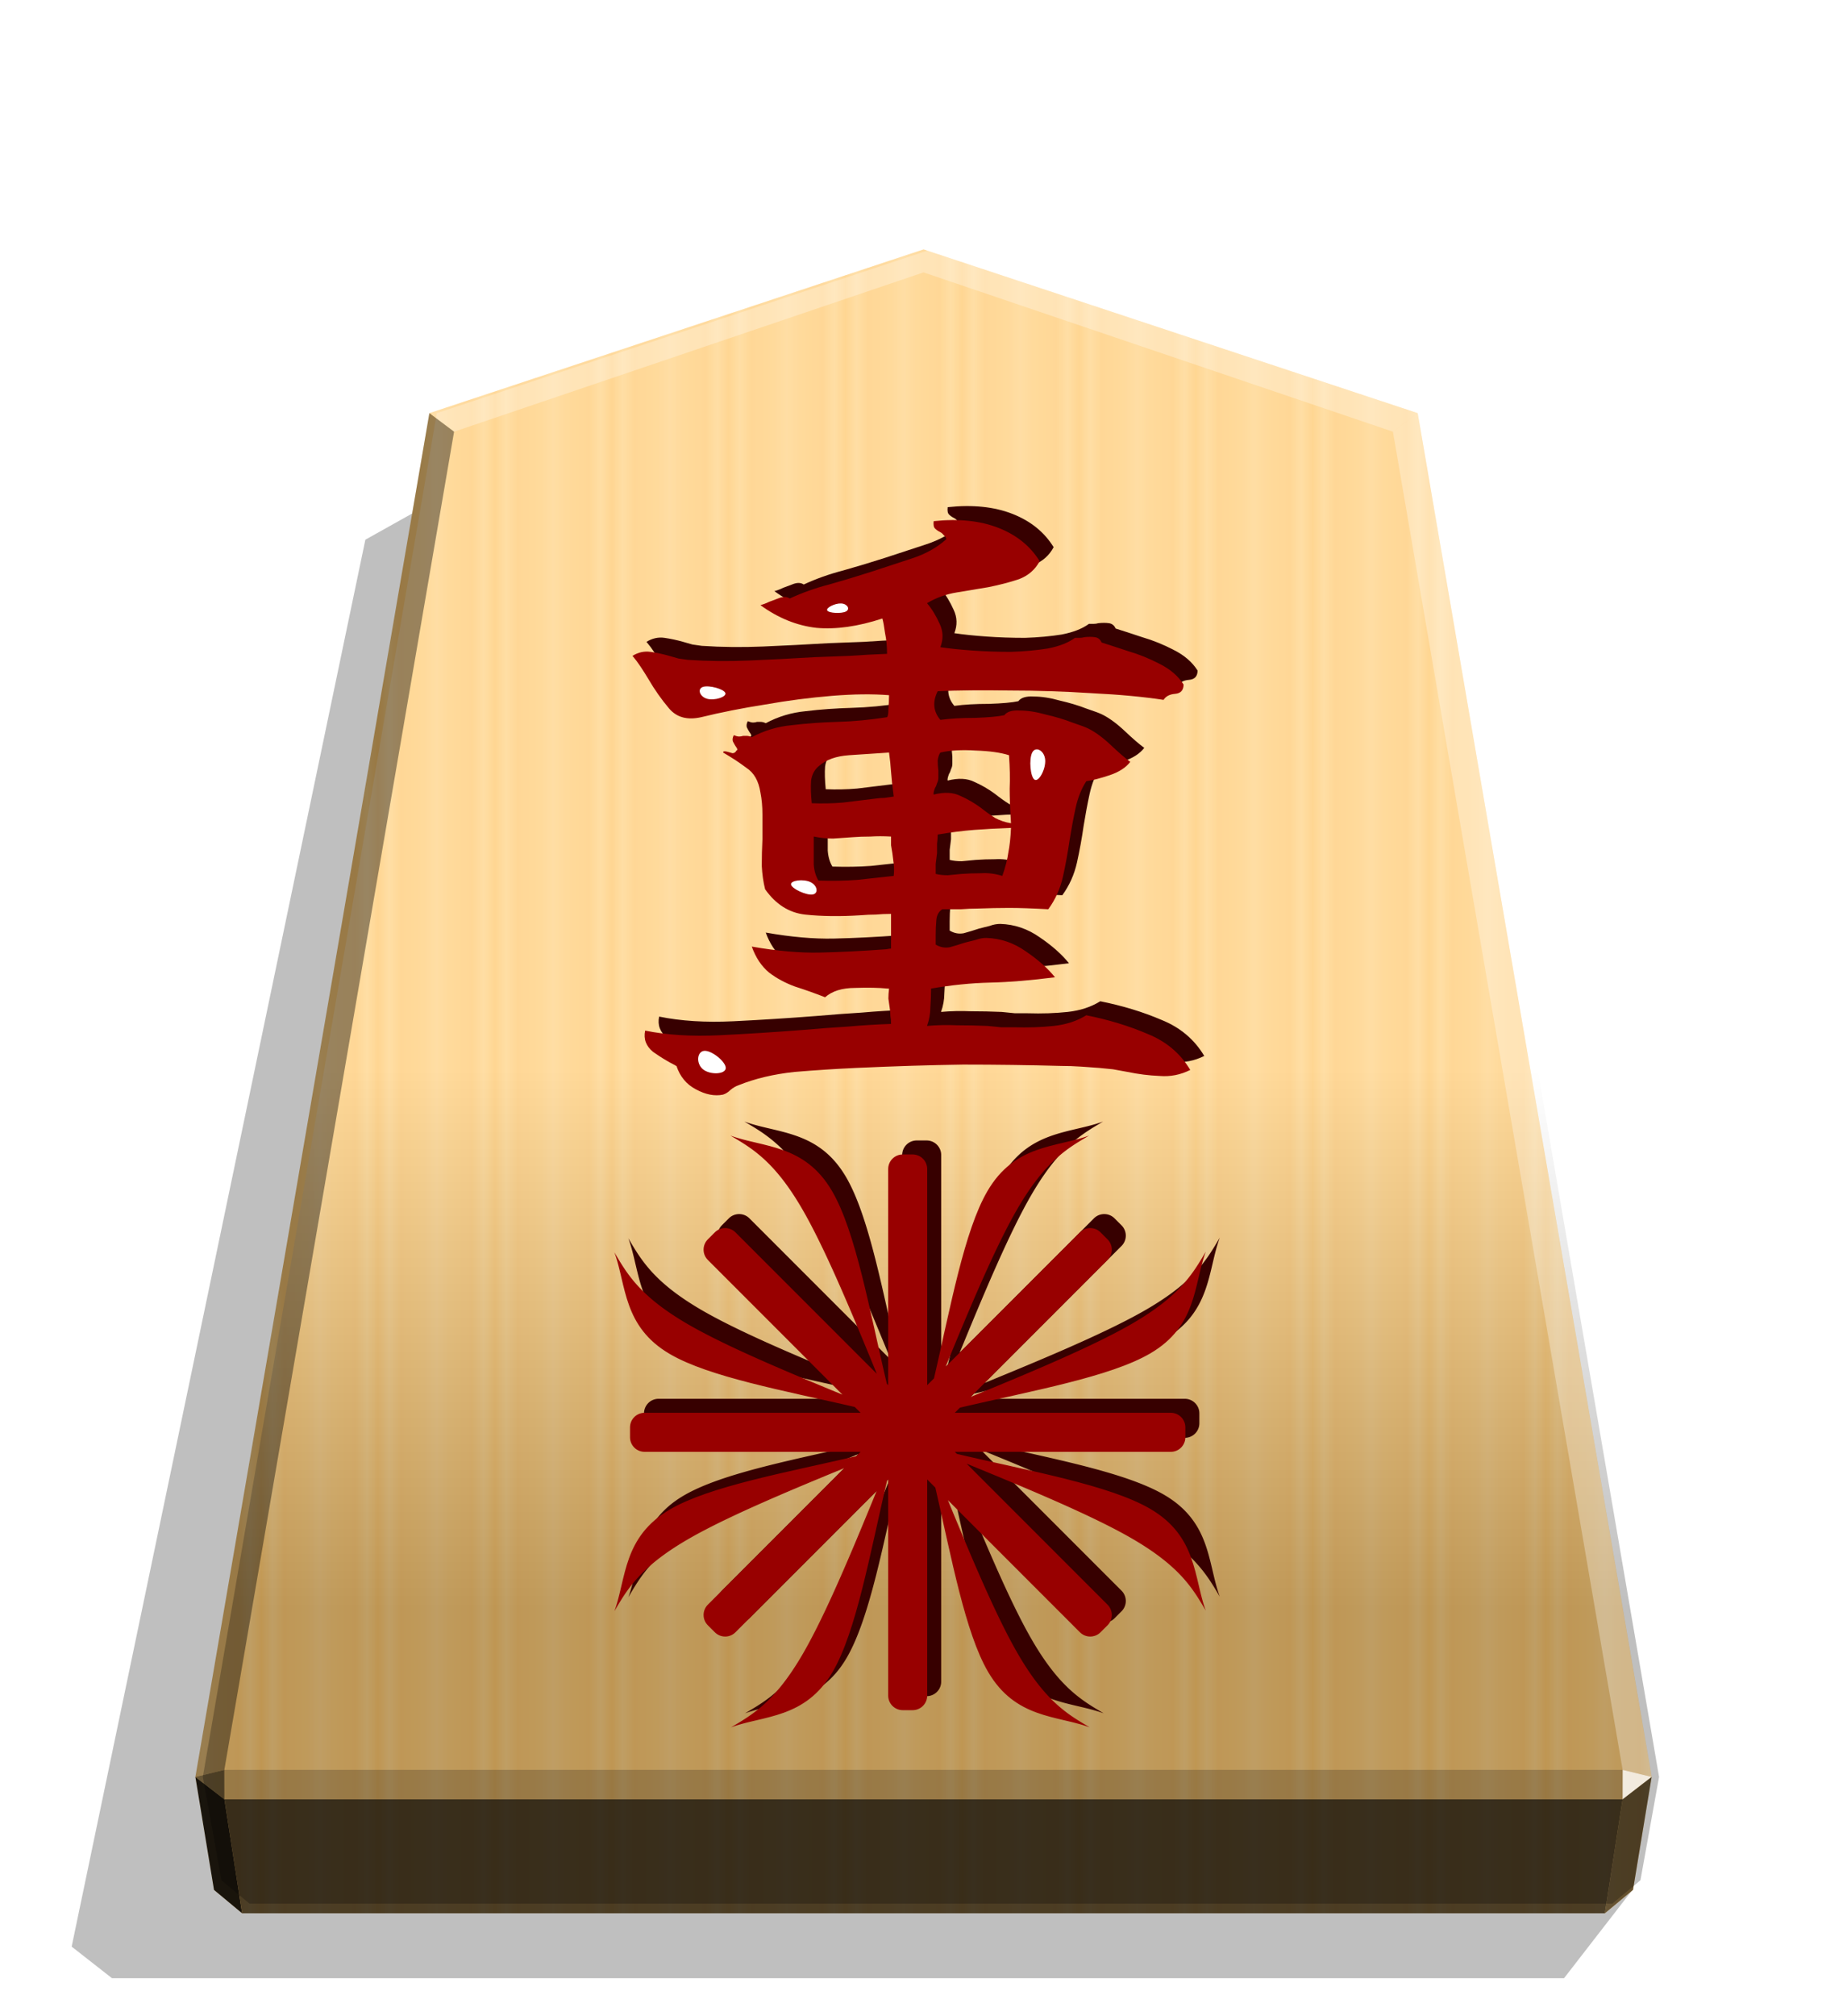 <?xml version="1.0" encoding="UTF-8" standalone="no"?>
<svg
   width="498.898"
   height="544.252"
   viewBox="0 0 1320 1440"
   version="1.1"
   id="svg78"
   sodipodi:docname="w+C.svg"
   xml:space="preserve"
   inkscape:version="1.2.2 (732a01da63, 2022-12-09)"
   xmlns:inkscape="http://www.inkscape.org/namespaces/inkscape"
   xmlns:sodipodi="http://sodipodi.sourceforge.net/DTD/sodipodi-0.dtd"
   xmlns="http://www.w3.org/2000/svg"
   xmlns:svg="http://www.w3.org/2000/svg"><sodipodi:namedview
     id="namedview80"
     pagecolor="#ffffff"
     bordercolor="#000000"
     borderopacity="0.25"
     inkscape:showpageshadow="2"
     inkscape:pageopacity="0.0"
     inkscape:pagecheckerboard="0"
     inkscape:deskcolor="#d1d1d1"
     showgrid="false"
     inkscape:zoom="0.5041"
     inkscape:cx="-12.894267"
     inkscape:cy="293.59254"
     inkscape:window-width="1920"
     inkscape:window-height="974"
     inkscape:window-x="-11"
     inkscape:window-y="-11"
     inkscape:window-maximized="1"
     inkscape:current-layer="svg78" /><style
     id="style2">.B{color-interpolation-filters:sRGB}</style><defs
     id="defs38"><filter
       id="C"
       x="-0.011"
       y="-0.011"
       width="1.021"
       height="1.022"
       class="B"><feGaussianBlur
         stdDeviation="2.441"
         id="feGaussianBlur4" /></filter><filter
       id="E"
       x="-0.052"
       y="-0.045"
       width="1.104"
       height="1.09"
       class="B"><feGaussianBlur
         stdDeviation="7.025"
         id="feGaussianBlur7" /></filter><filter
       id="G"
       x="-0.048"
       y="-0.048"
       width="1.096"
       height="1.096"
       class="B"><feGaussianBlur
         stdDeviation="4.05"
         id="feGaussianBlur10" /></filter><filter
       id="H"
       x="-0.158"
       y="-0.077"
       width="1.317"
       height="1.155"
       class="B"><feGaussianBlur
         stdDeviation="0.25"
         id="feGaussianBlur13" /></filter><linearGradient
       id="A"
       x1="228.547"
       y1="662.072"
       x2="270.281"
       y2="662.072"
       spreadMethod="reflect"
       gradientUnits="userSpaceOnUse"><stop
         offset="0"
         stop-color="#ffd285"
         id="stop16" /><stop
         offset=".232"
         stop-color="#ffcd79"
         id="stop18" /><stop
         offset=".616"
         stop-color="#ffca73"
         id="stop20" /><stop
         offset=".808"
         stop-color="#ffd386"
         id="stop22" /><stop
         offset="1"
         stop-color="#ffc86e"
         id="stop24" /></linearGradient><linearGradient
       id="B"
       x1="660.031"
       y1="178.153"
       x2="660.029"
       y2="1149.083"
       gradientUnits="userSpaceOnUse"
       gradientTransform="translate(5.292)"><stop
         offset=".604"
         stop-color="#fff"
         id="stop27" /><stop
         offset="1"
         id="stop29" /></linearGradient><clipPath
       id="D"><path
         d="M-307.462 483.837c-2.099-12.596-41.988-30.651-63.402-28.972-7.558.42-13.436 6.298-20.994 7.138-9.237 1.26-33.171 5.458-42.408 3.779 10.077-17.215 20.154-34.43 27.292-54.165 7.558-5.458 25.613-7.138 26.872-13.856 7.138 2.099 15.955-2.519 18.475-8.398-18.895-15.536-42.828-30.231-73.899-26.452-8.398 15.116-26.033 13.436-47.027 11.337-3.779-23.933-56.264-13.436-66.341-14.276-.42 13.016 15.536 16.795 19.734 20.994-32.751 34.85-65.082 69.7-104.13 98.672 3.779 3.359 6.298 7.978 10.497 10.917 23.513.84 28.552-9.237 42.408-20.574 26.033-21.414 53.745-39.049 76.418-64.242 8.817-5.039 39.049-5.878 54.165-5.458 1.679 22.674-16.795 48.286-20.574 69.7-19.315 3.359-64.662 2.939-89.015 12.177-3.359-6.298-8.398-2.939-13.436-6.718-5.039 1.68-4.619 8.398-10.497 9.657 4.199 13.016 14.276 20.994 22.254 30.651 14.696 73.479-8.398 153.676-39.889 204.482 7.138 1.68 15.955 2.939 25.613-1.26 22.674-18.055 33.171-54.585 41.148-83.976 20.994 9.657 62.142-8.398 81.877 0 14.696-7.978 52.485-7.558 66.341-10.917-9.657-14.696-36.53-22.254-54.585-16.795.84-8.398 1.26-25.613 1.68-41.568 15.955-7.978 36.95-2.939 49.966-11.337-5.039-11.337-31.071-22.674-48.286-15.116-2.099-10.497.84-34.43-5.878-49.126 19.314-1.26 42.408-5.039 61.722-2.939 4.619 11.337 2.519 23.513 2.939 39.469 1.68 47.866 17.215 114.208-1.68 159.555-35.69-3.779-68.441-4.619-97.412-12.177 1.26.42.42 1.26-.42 2.519 10.077 2.099 18.475 5.458 27.292 9.657 7.978 3.779 13.436 10.077 20.994 13.856 8.398 4.199 19.734 5.458 28.552 10.077 2.099 1.26 2.519 5.458 4.619 6.718 14.696 10.077 45.347 27.712 57.104 11.337 12.177-24.353 9.657-57.524 7.558-89.015-1.26-20.994-10.077-41.988-8.817-62.562 1.26-24.353 4.619-48.706 7.558-66.341 7.138-9.657 28.132-11.337 25.613-26.452zm-161.234 60.043c-22.254.42-38.629 6.718-57.524 5.039 1.26-17.215-6.718-28.552 1.68-44.507 6.718-7.138 35.69-6.298 44.087-10.497 13.436 8.817 11.757 30.231 11.757 49.966zm-1.679 23.093c.42 18.055 0 29.392-1.68 42.828-20.574-.42-36.949 5.458-58.783 4.619 0-13.016 5.458-27.712 4.619-42.828 18.475.84 39.049-2.099 55.844-4.619z"
         stroke-width="20.833"
         id="path32" /></clipPath><clipPath
       id="F"><path
         d="M1720.699 1071.423c-1.85 0-3.7.708-5.118 2.125l-3.45 3.45a7.222 7.222 0 0 0 0 10.237l5.263 5.263 8.565 30.343c.771 2.729 3.59 5.545 6.319 6.315l10.886-10.889 54.405 54.405-54.405 54.405-10.886-10.889c-2.729.771-5.548 3.59-6.319 6.319l-8.562 30.337-5.266 5.266a7.222 7.222 0 0 0 0 10.237l3.45 3.45a7.222 7.222 0 0 0 10.237 0l5.259-5.259 30.347-8.569c2.729-.771 5.545-3.586 6.315-6.315l-10.889-10.889 54.405-54.405 54.405 54.405-10.889 10.889c.771 2.729 3.586 5.545 6.315 6.315l30.347 8.569 5.259 5.259a7.222 7.222 0 0 0 10.237 0l3.45-3.45a7.222 7.222 0 0 0 0-10.237l-5.263-5.263-8.565-30.34c-.771-2.729-3.59-5.548-6.319-6.319l-10.886 10.889-54.405-54.405 54.405-54.405 10.886 10.889c2.729-.771 5.548-3.586 6.319-6.315l8.569-30.347 5.259-5.26a7.222 7.222 0 0 0 0-10.237l-1.725-1.725-1.725-1.725a7.222 7.222 0 0 0-10.237 0l-5.266 5.266-30.34 8.565c-2.729.771-5.545 3.586-6.315 6.315l10.889 10.889-54.405 54.405-54.405-54.405 10.889-10.889c-.771-2.729-3.586-5.545-6.315-6.315l-30.34-8.565-5.266-5.266a7.213 7.213 0 0 0-5.118-2.125zm90.556 101.246h.01l-.01.01-.01-.01z"
         stroke-width="10.708"
         id="path35" /></clipPath><filter
       id="C-2"
       x="-0.012"
       y="-0.011"
       width="1.024"
       height="1.023"
       class="B"><feGaussianBlur
         stdDeviation="2.441"
         id="feGaussianBlur311" /></filter><filter
       id="F-5"
       x="-0.045"
       y="-0.051"
       width="1.09"
       height="1.102"
       class="B"><feGaussianBlur
         stdDeviation="7.061"
         id="feGaussianBlur314" /></filter><filter
       id="I"
       x="-0.059"
       y="-0.041"
       width="1.118"
       height="1.081"
       class="B"><feGaussianBlur
         stdDeviation="7.144"
         id="feGaussianBlur317" /></filter><filter
       id="J"
       x="-0.159"
       y="-0.255"
       width="1.319"
       height="1.511"
       class="B"><feGaussianBlur
         stdDeviation=".838"
         id="feGaussianBlur320" /></filter><filter
       id="K"
       x="-0.12"
       y="-0.207"
       width="1.24"
       height="1.414"
       class="B"><feGaussianBlur
         stdDeviation=".838"
         id="feGaussianBlur323" /></filter><filter
       id="L"
       x="-0.133"
       y="-0.211"
       width="1.267"
       height="1.421"
       class="B"><feGaussianBlur
         stdDeviation=".838"
         id="feGaussianBlur326" /></filter><linearGradient
       id="A-4"
       x1="-1430.769"
       y1="-77.47"
       x2="-1409.955"
       y2="-77.47"
       spreadMethod="reflect"
       gradientUnits="userSpaceOnUse"><stop
         offset="0"
         stop-color="#ffd285"
         id="stop329" /><stop
         offset=".232"
         stop-color="#ffcd79"
         id="stop331" /><stop
         offset=".616"
         stop-color="#ffca73"
         id="stop333" /><stop
         offset=".808"
         stop-color="#ffd386"
         id="stop335" /><stop
         offset="1"
         stop-color="#ffc86e"
         id="stop337" /></linearGradient><linearGradient
       id="B-6"
       x1="-1215.571"
       y1="-296.329"
       x2="-1215.572"
       y2="165.415"
       gradientUnits="userSpaceOnUse"><stop
         offset=".601"
         stop-color="#fff"
         id="stop340" /><stop
         offset="1"
         id="stop342" /></linearGradient><clipPath
       id="G-3"><path
         d="M-60.113 701.928c-14.394-20.618-36.957-28.787-61.076-33.066-7.002 14.394-38.902 11.281-54.073 8.558 3.501-15.95 2.334-33.066 3.89-46.682 20.618-4.668 41.625-1.945 62.632.389 7.002-5.057 19.84 1.556 21.785-10.503-11.281-11.67-28.009-16.728-44.737-22.174-10.503 8.947-25.675 10.114-39.291 6.224 3.112-13.616 4.279-21.785-1.945-32.677 27.231-3.89 63.799-1.945 91.03-6.224 4.668-.778 3.89-5.835 2.723-8.947-12.06-8.558-29.176-22.563-45.515-21.007-5.835.778-10.503 8.169-16.728 9.336-12.06 2.334-22.952 3.112-34.623 1.945.778-13.227-1.556-24.897 1.945-39.68 33.455-6.224 62.243.389 84.417-10.892-3.112-22.563-38.124-32.677-50.183-18.673-10.114 1.556-20.618 3.501-33.066 1.556 2.334-21.007 5.446-31.51 6.613-50.961-11.281-14.005-35.011-41.625-54.851-32.288 2.334 8.558 10.892 21.396 15.95 31.51 1.945 14.394 3.112 38.124 2.723 53.684-10.503 1.556-25.286 3.112-40.458.389-14.783-2.723-31.51-15.95-38.124-3.501 8.169 16.728 14.005 31.51 32.288 38.124 16.339-6.224 31.899-7.391 45.904-7.391-.389 10.504 0 27.62 1.167 40.069-26.064 1.167-56.018 7.391-76.636-1.556-3.501-.778-7.78 2.723-11.282 5.835-12.838-8.558-23.341-18.284-19.451-39.68 10.892-3.501 22.174-6.613 32.288-10.892-.778-16.728-23.73-13.227-34.233-23.341 1.945-19.84 5.835-52.906.778-68.078-12.449-12.06-28.398-31.121-48.627-24.508 14.394 24.119 23.73 64.577 21.785 101.533-24.897 13.616-48.627 3.89-73.135-4.279-2.723-.389-4.668 3.501-3.89 8.558 10.503 15.172 19.451 32.288 37.735 38.124 10.114-6.224 23.73-12.449 35.012-7.78-8.169 26.064-76.247 110.092-97.643 127.598.778 7.002 14.394.389 21.007 11.281 29.954-16.728 59.909-65.744 82.083-89.863-.389 32.677 3.89 76.636-1.945 112.037-21.785-1.556-42.014-12.06-63.41-15.95 9.336 10.892 17.117 17.117 23.341 28.398 11.281 8.558 31.51 15.172 43.57 24.897 8.558 6.613 12.838 15.561 23.73 6.613 7.78-58.353-5.057-109.314-1.167-162.998 12.06 9.725 22.563 21.785 38.124 19.84-1.556-12.838-16.728-17.895-14.783-29.954 11.671 9.336 15.561 24.119 31.899 26.453 18.284 2.334 40.847-19.062 53.684.389 1.167 7.391 2.723 15.561 1.945 25.675-28.009 6.613-51.739 0-75.858.389 2.723 21.007 21.007 23.73 32.288 35.012 14.005-6.224 32.288-6.613 43.959-9.336.778 16.728.389 29.565 1.167 45.904-31.121.778-73.524 9.725-104.257 3.89 3.89 24.897 25.286 36.179 45.126 37.735 46.293-29.176 142.38-17.506 192.174-10.114 5.057.778 7.391-3.89 6.224-8.947z"
         stroke-width="19.301"
         id="path345" /></clipPath><clipPath
       id="H-7"><path
         d="M476.332 785.063c24.573 19.377 49.147 38.75 79.757 109.306S623.35 1086.661 660 1208.396c-24.373-122.933-39.539-269.394-70.151-339.953s-76.668-65.204-113.518-83.38zM660 1208.396c36.649-121.735 73.296-243.471 103.906-314.027s55.184-89.929 79.757-109.306c-36.85 18.176-82.9 12.821-113.512 83.38s-45.778 217.02-70.151 339.953z"
         id="path348" /></clipPath><path
       id="E-0"
       d="m-1215.571-296.329-149.881 40.669-79.82 472.51 6.639 36.814 10.024 8.338h426.077l10.024-8.338 6.639-36.814-79.82-472.51z" /><filter
       inkscape:menu-tooltip="In and out glow with a possible offset and colorizable flood"
       inkscape:menu="Shadows and Glows"
       inkscape:label="Cutout Glow"
       style="color-interpolation-filters:sRGB;"
       id="filter2080"
       x="-0.04"
       y="-0.017"
       width="1.056"
       height="1.056"><feOffset
         dy="10"
         dx="-10"
         id="feOffset2070" /><feGaussianBlur
         stdDeviation="3"
         result="blur"
         id="feGaussianBlur2072" /><feFlood
         flood-color="rgb(0,0,0)"
         flood-opacity="0"
         result="flood"
         id="feFlood2074" /><feComposite
         in="flood"
         in2="SourceGraphic"
         operator="in"
         result="composite"
         id="feComposite2076" /><feBlend
         in="blur"
         in2="composite"
         mode="normal"
         id="feBlend2078" /></filter><filter
       inkscape:menu-tooltip="In and out glow with a possible offset and colorizable flood"
       inkscape:menu="Shadows and Glows"
       inkscape:label="Cutout Glow"
       style="color-interpolation-filters:sRGB"
       id="filter2080-1"
       x="-0.04"
       y="-0.017"
       width="1.056"
       height="1.056"><feOffset
         dy="10"
         dx="-10"
         id="feOffset2070-5" /><feGaussianBlur
         stdDeviation="3"
         result="blur"
         id="feGaussianBlur2072-3" /><feFlood
         flood-color="rgb(0,0,0)"
         flood-opacity="1"
         result="flood"
         id="feFlood2074-6" /><feComposite
         in="flood"
         in2="SourceGraphic"
         operator="in"
         result="composite"
         id="feComposite2076-0" /><feBlend
         in="blur"
         in2="composite"
         mode="normal"
         id="feBlend2078-4" /></filter><filter
       inkscape:menu-tooltip="In and out glow with a possible offset and colorizable flood"
       inkscape:menu="Shadows and Glows"
       inkscape:label="Cutout Glow"
       style="color-interpolation-filters:sRGB;"
       id="filter2149"
       x="-0.045"
       y="-0.018"
       width="1.063"
       height="1.062"><feOffset
         dy="10"
         dx="-10"
         id="feOffset2139" /><feGaussianBlur
         stdDeviation="3"
         result="blur"
         id="feGaussianBlur2141" /><feFlood
         flood-color="rgb(0,0,0)"
         flood-opacity="0"
         result="flood"
         id="feFlood2143" /><feComposite
         in="flood"
         in2="SourceGraphic"
         operator="in"
         result="composite"
         id="feComposite2145" /><feBlend
         in="blur"
         in2="composite"
         mode="normal"
         id="feBlend2147" /></filter><filter
       inkscape:menu-tooltip="In and out glow with a possible offset and colorizable flood"
       inkscape:menu="Shadows and Glows"
       inkscape:label="Cutout Glow"
       style="color-interpolation-filters:sRGB"
       id="filter2149-9"
       x="-0.045"
       y="-0.018"
       width="1.063"
       height="1.062"><feOffset
         dy="10"
         dx="-10"
         id="feOffset2139-6" /><feGaussianBlur
         stdDeviation="3"
         result="blur"
         id="feGaussianBlur2141-6" /><feFlood
         flood-color="rgb(0,0,0)"
         flood-opacity="1"
         result="flood"
         id="feFlood2143-7" /><feComposite
         in="flood"
         in2="SourceGraphic"
         operator="in"
         result="composite"
         id="feComposite2145-0" /><feBlend
         in="blur"
         in2="composite"
         mode="normal"
         id="feBlend2147-1" /></filter><clipPath
       clipPathUnits="userSpaceOnUse"
       id="clipPath964"><path
         id="path966"
         style="fill:#340000;fill-opacity:1;stroke-width:0.588"
         d="m 543.007,1228.991 c 15.736,-9.223 31.472,-18.443 51.073,-52.025 19.601,-33.582 43.071,-91.522 66.54,-149.463 -15.607,58.511 -25.319,128.22 -44.921,161.803 -19.602,33.583 -49.095,31.034 -72.692,39.685 z m 117.614,-201.488 c 23.469,57.94 46.936,115.881 66.537,149.463 19.601,33.582 35.338,42.802 51.073,52.025 -23.597,-8.651 -53.086,-6.102 -72.688,-39.685 -19.602,-33.583 -29.314,-103.292 -44.921,-161.803 z M 542.562,795.741 c 15.736,9.223 31.472,18.443 51.073,52.025 19.601,33.582 43.071,91.522 66.54,149.463 -15.607,-58.511 -25.319,-128.22 -44.921,-161.803 -19.602,-33.583 -49.095,-31.034 -72.692,-39.685 z m 117.614,201.488 c 23.469,-57.94 46.936,-115.881 66.537,-149.463 19.601,-33.582 35.338,-42.802 51.073,-52.025 -23.597,8.651 -53.086,6.102 -72.688,39.685 -19.602,33.583 -29.314,103.292 -44.921,161.803 z m 216.845,132.527 c -9.223,-15.736 -18.443,-31.472 -52.025,-51.073 -33.582,-19.601 -91.522,-43.071 -149.463,-66.54 58.511,15.607 128.22,25.319 161.803,44.921 33.583,19.602 31.034,49.095 39.685,72.692 z M 675.533,1012.142 c 57.94,-23.469 115.881,-46.936 149.463,-66.537 33.582,-19.601 42.802,-35.338 52.025,-51.073 -8.651,23.597 -6.102,53.086 -39.685,72.688 -33.583,19.602 -103.292,29.314 -161.803,44.921 z m -231.763,118.058 c 9.223,-15.736 18.443,-31.472 52.025,-51.073 33.582,-19.601 91.522,-43.072 149.463,-66.54 -58.511,15.607 -128.22,25.319 -161.802,44.921 -33.583,19.602 -31.034,49.095 -39.685,72.692 z m 201.488,-117.614 c -57.94,-23.469 -115.881,-46.936 -149.463,-66.537 -33.582,-19.601 -42.802,-35.338 -52.025,-51.073 8.651,23.597 6.102,53.086 39.685,72.688 33.583,19.602 103.292,29.314 161.802,44.921 z M 514.826,1143.269 a 10.39,10.39 0 0 0 3.062,7.373 l 4.971,4.971 a 10.405,10.405 0 0 0 14.747,0 l 7.582,-7.582 43.713,-12.339 c 3.932,-1.11 7.988,-5.171 9.098,-9.103 l -15.687,-15.682 78.375,-78.375 78.375,78.375 -15.687,15.682 c 1.11,3.931 5.171,7.993 9.103,9.103 l 43.703,12.334 7.587,7.587 a 10.405,10.405 0 0 0 14.747,0 l 4.971,-4.971 a 10.405,10.405 0 0 0 0,-14.747 l -7.577,-7.577 -12.344,-43.717 c -1.11,-3.931 -5.167,-7.988 -9.098,-9.098 l -15.687,15.687 -78.375,-78.375 78.375,-78.375 15.687,15.687 c 3.931,-1.11 7.988,-5.167 9.098,-9.098 l 12.344,-43.717 7.577,-7.577 a 10.405,10.405 0 0 0 0,-14.747 l -4.971,-4.971 a 10.405,10.405 0 0 0 -14.747,0 l -7.582,7.582 -43.708,12.339 c -3.931,1.11 -7.993,5.172 -9.103,9.103 l 15.687,15.682 -78.375,78.375 -78.375,-78.375 15.687,-15.682 c -1.11,-3.931 -5.167,-7.993 -9.098,-9.103 l -43.717,-12.344 -7.577,-7.577 a 10.405,10.405 0 0 0 -14.747,0 l -2.485,2.485 -2.485,2.485 a 10.405,10.405 0 0 0 0,14.747 l 7.587,7.587 12.339,43.708 c 1.11,3.932 5.167,7.988 9.098,9.098 l 15.687,-15.687 78.375,78.375 -78.375,78.375 -15.687,-15.687 c -3.931,1.11 -7.988,5.167 -9.098,9.098 l -12.339,43.708 -7.587,7.586 a 10.396,10.396 0 0 0 -3.062,7.374 z m 145.855,-130.455 v -0.013 l 0.013,0.013 -0.013,0.013 z" /></clipPath><clipPath
       clipPathUnits="userSpaceOnUse"
       id="clipPath992"><path
         d="m 819.061,415.793 q -8.572,4.763 -18.574,9.525 -10.001,4.763 -21.908,7.62 -2.857,21.907 -7.144,49.53 -3.81,27.623 -10.477,54.769 -6.668,27.146 -19.05,47.625 -7.62,13.335 -18.574,22.384 -10.477,8.572 -24.289,11.906 -9.525,1.905 -20.479,-2.381 -10.477,-4.763 -20.479,-12.859 -12.383,-10.477 -22.384,-23.812 -9.525,-13.335 -13.335,-23.336 -0.476,-1.905 1.905,-2.857 1.905,-0.953 1.429,-2.381 l -5.239,-12.382 q 10.477,1.905 23.812,11.43 13.335,9.049 23.813,17.145 15.716,0 27.146,-11.43 11.906,-11.43 20.002,-29.051 7.62,-16.669 11.906,-36.195 4.763,-19.526 6.668,-38.576 1.905,-19.05 0.476,-33.814 -14.764,-1.429 -32.861,0.476 -17.621,1.905 -34.29,3.81 -2.857,0.476 -5.715,0.953 -2.381,0 -5.239,0.476 3.334,13.335 -2.381,25.241 -5.239,11.906 -10.001,19.05 -1.429,1.905 -1.905,2.857 11.906,6.667 23.336,13.335 11.906,6.191 20.002,16.193 8.572,10.001 9.525,27.146 -21.431,-0.953 -36.195,-8.096 -14.764,-7.62 -30.004,-14.287 -5.715,10.954 -13.811,26.194 -8.096,15.24 -18.574,30.48 -10.477,14.764 -23.336,24.765 -12.859,10.001 -27.622,10.954 -8.096,-0.953 -13.811,-4.286 18.098,-22.384 34.766,-48.578 16.669,-26.67 26.67,-53.34 -9.049,-6.668 -22.86,-13.335 -13.811,-7.144 -26.194,-13.811 7.144,-8.096 17.145,-9.049 10.001,-1.429 20.002,0.953 10.477,1.905 17.621,3.81 4.286,1.429 5.715,1.905 3.81,-5.715 7.62,-16.192 3.81,-10.477 5.715,-18.098 -7.62,-1.905 -13.811,-0.476 -6.191,1.429 -11.906,3.81 -3.81,1.429 -7.62,2.858 -3.334,0.953 -7.144,0.953 -9.049,0.476 -15.24,-2.857 -5.715,-3.334 -10.954,-7.62 -4.286,-2.857 -8.572,-5.239 -4.286,-2.857 -9.525,-3.81 -0.476,-6.667 -4.286,-10.001 -3.81,-3.334 -4.286,-10.954 32.385,3.81 70.961,0.953 38.576,-2.857 76.676,-6.668 18.574,-1.905 36.195,-3.334 17.621,-1.905 34.29,-2.857 l 1.429,-5.239 q 26.67,1.905 44.767,11.906 18.574,10.001 30.48,26.194 z m 40.481,310.991 q 0,8.096 -6.191,12.859 -5.715,4.763 -13.335,9.049 -7.144,4.286 -11.906,10.954 -31.909,7.144 -65.246,8.572 -33.337,1.905 -64.294,-2.857 -38.1,-6.191 -69.056,-23.336 -30.956,-16.669 -47.625,-46.672 -5.239,-9.525 -9.525,-20.955 -3.81,-11.906 -8.096,-22.86 -4.763,-11.43 -8.572,-23.812 -3.334,-12.859 -8.572,-24.765 17.145,7.62 29.051,20.002 11.906,12.383 21.431,27.623 9.525,14.764 18.574,30.004 9.049,15.24 20.002,29.051 11.906,4.763 32.385,9.049 20.479,3.81 42.386,3.81 19.526,0 36.195,-4.286 17.145,-4.763 25.717,-15.24 -3.334,-12.383 -9.049,-22.384 -5.239,-10.477 -11.906,-19.526 -6.191,-6.668 -11.906,-13.335 -5.715,-7.144 -8.096,-13.811 10.477,0.476 15.716,5.715 5.715,4.762 6.191,11.43 6.668,6.668 18.574,10.954 11.906,3.81 23.813,10.001 6.191,3.334 12.382,8.572 6.191,5.239 11.906,7.62 0.953,0 3.81,0 3.81,-0.476 4.763,0 5.715,3.334 12.859,10.954 7.144,7.144 12.383,14.764 5.239,7.62 5.239,12.859 z m -319.564,21.431 q -6.191,8.096 -14.764,6.191 -8.572,-1.429 -17.145,-8.096 -10.477,-8.096 -19.05,-20.002 -8.096,-11.906 -10.477,-18.098 12.859,-10.954 14.287,-29.051 1.429,-18.097 0.476,-37.624 -0.476,-7.62 -0.953,-14.764 0,-7.62 0.476,-14.764 18.098,4.763 23.336,21.431 5.715,16.192 7.144,36.671 0.953,14.764 1.429,30.004 0.953,14.764 3.81,27.622 3.334,12.382 11.43,20.479 z m 323.85,-107.632 q -11.43,5.715 -26.67,3.334 -14.764,-2.381 -28.575,-9.049 -13.335,-6.668 -20.955,-13.335 -0.953,-0.953 -0.953,-3.334 0,-2.857 -0.953,-3.334 -10.001,-8.572 -21.431,-14.287 -11.43,-6.191 -16.669,-15.716 19.526,-5.239 40.958,-2.857 21.907,2.381 39.529,11.906 13.811,7.62 23.336,19.526 10.001,11.43 12.383,27.146 z m -145.256,30.48 q -1.905,10.001 -13.335,11.43 -10.954,1.429 -21.907,-2.381 -11.43,-4.286 -20.955,-13.811 -9.049,-10.001 -16.669,-21.907 -7.62,-11.906 -13.811,-20.955 9.049,-1.429 21.907,0.476 12.859,1.429 26.194,6.191 13.335,4.286 22.86,11.43 8.096,5.715 12.382,13.335 4.763,7.144 3.334,16.192 z"
         id="path994"
         style="font-size:476.25px;font-family:'Yuji Mai';-inkscape-font-specification:'Yuji Mai';fill:#980000;stroke-width:27.781" /></clipPath><filter
       inkscape:menu-tooltip="In and out glow with a possible offset and colorizable flood"
       inkscape:menu="Shadows and Glows"
       inkscape:label="Cutout Glow"
       style="color-interpolation-filters:sRGB;"
       id="filter1555"
       x="-0.037"
       y="-0.018"
       width="1.052"
       height="1.06"><feOffset
         dy="10"
         dx="-10"
         id="feOffset1545" /><feGaussianBlur
         stdDeviation="3"
         result="blur"
         id="feGaussianBlur1547" /><feFlood
         flood-color="rgb(0,0,0)"
         flood-opacity="0"
         result="flood"
         id="feFlood1549" /><feComposite
         in="flood"
         in2="SourceGraphic"
         operator="in"
         result="composite"
         id="feComposite1551" /><feBlend
         in="blur"
         in2="composite"
         mode="normal"
         id="feBlend1553" /></filter><clipPath
       clipPathUnits="userSpaceOnUse"
       id="clipPath1557"><path
         d="m 900.888,516.673 q 0.476,2.381 -1.905,3.81 -0.953,0.476 -1.429,1.429 -0.476,0.953 0.476,3.334 -7.144,0.476 -15.24,0 -8.096,-0.953 -16.669,-1.429 -10.478,-0.953 -21.431,-1.429 -10.477,-0.953 -20.955,-0.476 -1.429,1.429 3.81,5.239 1.905,1.429 3.334,2.857 1.905,1.429 2.381,3.334 -0.953,26.194 -0.476,59.055 0.476,32.861 1.905,70.009 0.953,17.621 0,38.576 -0.476,20.955 -5.239,40.005 -4.763,18.574 -16.669,30.48 -2.857,-1.905 -6.668,-2.381 -3.334,0 -6.668,0 -2.857,0 -5.715,0 -2.381,0 -4.763,-0.953 -10.954,-3.334 -17.621,-10.477 -6.191,-7.144 -15.24,-12.383 -12.382,-1.429 -23.812,-8.573 -11.43,-7.62 -23.336,-15.716 -11.43,-8.572 -25.241,-13.811 22.384,5.239 50.959,8.572 28.575,3.334 51.435,1.429 8.573,-10.954 11.906,-25.717 3.334,-14.764 3.81,-30.956 0.476,-16.192 0,-31.432 -0.476,-25.241 -2.381,-48.578 -1.429,-23.812 -3.81,-47.149 -5.239,-2.381 -6.668,-8.096 -16.669,1.429 -36.671,3.334 -20.002,1.905 -40.005,6.191 -20.002,4.286 -36.671,13.335 -8.096,0.476 -20.479,-4.286 -12.382,-4.763 -22.384,-11.906 -10.001,-7.144 -11.906,-13.335 -10.954,-0.953 -16.192,3.334 -0.476,6.668 -1.429,17.145 -0.476,10.001 0,17.621 16.669,-7.62 33.814,-2.381 17.145,5.239 29.051,15.24 2.381,-1.429 1.429,-3.334 -0.476,-2.381 -0.953,-4.286 -1.905,-3.334 -0.476,-3.81 10.478,2.381 25.718,2.381 15.716,0 30.48,-3.81 15.24,-4.286 22.86,-13.335 19.526,4.763 30.956,10.954 11.906,6.191 19.526,18.574 -9.049,7.62 -12.383,19.05 -2.857,10.954 -3.81,23.812 -0.476,12.383 -1.905,23.813 -1.429,11.43 -7.144,19.526 -4.286,0.476 -8.572,0.476 -4.286,0 -9.049,0.476 -16.669,0.476 -32.861,3.334 -16.192,2.381 -23.812,15.716 -7.62,-5.239 -15.716,-9.525 -7.62,-4.763 -9.525,-15.24 -0.476,-2.381 0,-4.286 0.953,-2.381 1.905,-4.763 0.953,-1.905 1.429,-3.334 0.953,-1.905 1.429,-4.286 1.429,-10.001 0.476,-20.955 -0.476,-11.43 -1.429,-21.907 -0.476,-3.334 -0.953,-6.668 0,-3.334 -0.476,-6.191 -7.144,3.334 -12.383,7.62 -4.763,4.286 -8.572,10.001 -0.476,34.766 -3.334,66.199 -2.381,30.956 -12.382,57.15 -9.525,25.718 -31.909,45.244 -21.431,-0.476 -34.29,-14.764 -12.382,-14.288 -19.05,-33.338 -0.953,-1.905 -2.381,-8.572 -1.429,-6.668 -3.81,-8.096 0,0 0,0 0,0 0,0 7.62,4.286 11.43,8.572 4.286,3.81 9.049,5.239 14.287,4.763 23.812,-3.334 10.001,-8.572 15.716,-24.765 6.191,-16.193 8.572,-35.719 2.857,-20.002 2.381,-39.053 -0.476,-19.05 -3.334,-32.861 -13.335,-0.953 -26.194,1.429 -12.382,1.905 -25.717,5.239 -12.859,2.857 -27.623,5.715 -14.287,2.381 -30.956,2.381 -4.286,-3.81 -9.049,-7.144 -4.286,-3.334 -6.668,-9.525 4.286,0.476 7.144,-0.476 3.334,-1.429 6.191,-3.334 1.429,-0.476 2.381,-0.953 0,-7.144 0,-16.669 0.476,-9.525 1.429,-20.003 0.953,-20.479 1.429,-43.339 0.476,-23.336 -1.905,-42.863 -2.381,-19.526 -10.001,-30.956 -6.668,-0.953 -10.954,-6.668 -3.81,-6.191 -5.715,-13.811 -1.429,-7.62 -0.953,-13.335 10.477,7.62 26.194,6.668 15.716,-0.953 32.385,-3.81 10.001,-1.429 20.003,-2.857 10.001,-1.429 19.05,-0.953 5.239,0 10.477,-1.429 5.715,-1.905 10.954,-4.286 3.334,-1.429 6.668,-2.381 3.334,-1.429 6.668,-1.905 5.715,3.81 16.192,6.191 10.477,1.905 19.526,5.715 9.525,3.81 11.43,14.287 -9.049,1.905 -20.002,2.857 -10.477,0.953 -23.812,2.381 -0.476,1.429 -0.953,3.334 0,1.429 -0.476,2.857 -1.429,6.668 -2.857,14.288 -0.953,7.144 0.953,12.859 4.763,1.905 11.906,2.857 7.144,0.476 14.764,2.857 7.62,2.381 12.859,10.477 -7.144,3.81 -20.002,5.715 -12.859,1.429 -19.526,4.286 -0.476,5.239 -0.953,12.859 0,7.144 -0.476,11.906 9.049,3.334 21.907,5.715 12.859,1.905 21.907,9.049 0.953,2.381 -1.429,4.286 -2.381,1.905 -5.239,3.81 -0.476,0.476 -0.953,0.476 10.001,2.381 23.813,1.429 13.811,-0.953 22.86,-4.286 -4.286,-1.905 -9.525,-2.381 -4.763,-0.952 -13.811,-1.429 17.621,-7.144 31.909,-25.241 14.287,-18.097 19.526,-38.1 -2.381,-1.429 -6.668,0 -4.286,0.952 -8.572,2.381 -4.763,1.429 -6.191,1.429 -8.096,8.572 -17.621,7.144 -9.049,-1.429 -17.145,-9.049 -7.62,-7.62 -12.383,-16.192 12.383,-4.286 26.67,-4.763 14.764,-0.476 27.622,-1.429 13.335,-0.953 20.955,-6.191 0.476,-12.859 -4.763,-20.002 -4.763,-7.144 -11.43,-13.335 -3.81,-3.81 -7.62,-7.62 -3.334,-3.81 -5.715,-9.525 8.572,-6.191 19.526,-3.334 10.954,2.381 21.431,9.525 10.954,7.144 17.145,15.24 4.763,5.239 3.81,14.764 -0.953,9.049 -3.334,14.287 9.049,-0.476 17.145,-1.905 8.572,-1.429 15.716,-2.857 11.906,-2.857 21.908,-3.81 10.001,-0.953 18.574,3.334 8.572,3.81 16.192,15.716 -11.906,7.62 -30.48,9.049 -18.098,1.429 -37.148,2.381 12.859,11.906 26.194,22.86 13.335,10.954 20.955,28.575 18.097,-2.381 40.005,2.381 21.907,4.763 38.576,22.384 z m -154.305,120.968 q 0.953,-15.716 1.429,-34.29 0.953,-18.574 -2.857,-28.575 -8.572,3.81 -21.908,6.191 -12.859,2.381 -20.955,3.81 0.476,7.144 0.476,18.097 0.476,10.954 0.476,21.908 0.476,10.477 0.953,17.621 3.81,-0.476 8.572,-0.953 4.763,-0.476 9.525,-1.429 7.144,-0.953 13.335,-1.429 6.668,-0.953 10.954,-0.953 z m 60.96,-140.017 q -15.24,-1.905 -23.336,-8.573 -7.62,-7.144 -12.382,-16.192 -4.286,-9.049 -9.525,-17.621 -4.763,-8.572 -14.287,-13.335 -5.239,16.669 -16.192,36.671 -10.954,19.526 -25.241,30.956 8.096,0 20.479,-1.429 12.859,-1.429 28.099,-3.81 11.906,-1.905 25.241,-3.334 13.335,-1.905 27.146,-3.334 z m -330.517,186.214 q -21.431,-4.763 -30.48,-21.431 -8.572,-16.669 -10.477,-41.91 2.381,-6.668 5.715,-8.573 3.81,-2.381 7.144,-5.715 2.381,6.191 6.191,11.906 4.286,5.239 8.572,10.954 9.049,10.954 14.764,23.336 6.191,12.382 -1.429,31.433 z m 47.625,-14.764 q -10.477,0 -15.716,-5.239 -4.763,-5.239 -8.572,-11.906 -2.381,-4.286 -5.239,-8.096 -2.857,-3.81 -6.668,-6.191 1.429,-5.239 0.476,-9.525 -0.476,-4.763 -1.429,-9.049 -0.953,-2.381 -1.429,-4.286 -0.476,-2.381 -0.953,-5.239 0.953,-5.715 2.857,-7.144 2.381,-1.905 4.286,-2.857 1.429,1.429 2.857,3.334 1.905,1.429 3.334,3.334 7.62,8.096 15.24,17.621 8.096,9.525 11.906,20.955 3.81,11.43 -0.953,24.289 z m 51.911,-108.585 q -0.476,-2.857 -0.476,-7.62 0,-5.239 0.476,-10.954 0,-4.763 0,-9.525 0,-4.763 0,-9.049 -10.477,0.953 -20.002,2.857 -9.525,1.429 -19.526,3.81 -1.429,6.191 -0.953,15.716 0.476,9.049 -1.905,21.431 7.62,0 20.479,-2.381 13.335,-2.381 21.907,-4.286 z m -1.429,-114.776 q 0.953,-5.239 0.476,-11.906 0,-6.668 -0.476,-13.335 0,-1.905 -0.476,-3.81 0,-1.905 0,-3.81 -8.096,0.476 -19.526,1.905 -10.954,0.953 -18.098,5.239 0,0.953 -0.476,3.334 -0.953,5.715 -1.905,12.859 -0.476,6.668 0.953,14.287 8.096,0 20.003,-1.905 12.382,-1.905 19.526,-2.857 z m 1.429,24.765 q -10.477,1.429 -21.431,2.857 -10.477,0.953 -18.574,3.81 0.476,4.763 0.476,11.43 0,6.668 0,12.383 0,4.286 0,5.715 7.144,-0.953 18.574,-2.857 11.43,-2.381 20.955,-4.286 z m -14.287,183.833 q -1.429,0.476 -2.381,1.905 -0.476,0.953 -2.381,1.429 -14.764,-7.62 -22.384,-18.098 -7.144,-10.477 -7.144,-28.575 1.905,-2.857 4.286,-3.81 2.381,-1.429 3.334,-4.286 12.383,9.049 20.479,20.955 8.572,11.906 6.191,30.48 z m 34.766,-1.905 q -16.192,-2.857 -21.907,-12.383 -5.239,-9.525 -5.715,-19.526 0,-10.001 0.953,-14.764 0,-2.857 0,-2.857 1.429,0.953 2.857,1.905 1.429,0.953 2.857,1.905 5.239,3.81 10.954,9.049 6.191,4.763 9.049,13.811 3.334,8.572 0.953,22.86 z"
         id="path1559"
         style="font-size:476.25px;font-family:'Yuji Mai';-inkscape-font-specification:'Yuji Mai';stroke-width:21.167" /></clipPath><filter
       id="H-3"
       x="-0.083"
       y="-0.077"
       width="1.166"
       height="1.155"
       class="B"><feGaussianBlur
         stdDeviation="0.25"
         id="feGaussianBlur13-0" /></filter><filter
       id="H-79"
       x="-0.083"
       y="-0.077"
       width="1.166"
       height="1.155"
       class="B"><feGaussianBlur
         stdDeviation="0.25"
         id="feGaussianBlur13-3" /></filter><filter
       id="H-6"
       x="-0.158"
       y="-0.077"
       width="1.317"
       height="1.155"
       class="B"><feGaussianBlur
         stdDeviation="0.25"
         id="feGaussianBlur13-8" /></filter><filter
       id="H-5"
       x="-0.06"
       y="-0.069"
       width="1.121"
       height="1.138"
       class="B"><feGaussianBlur
         stdDeviation="0.25"
         id="feGaussianBlur13-84" /></filter><filter
       id="H-2"
       x="-0.158"
       y="-0.077"
       width="1.317"
       height="1.155"
       class="B"><feGaussianBlur
         stdDeviation="0.25"
         id="feGaussianBlur13-6" /></filter><filter
       id="H-6-1"
       x="-0.158"
       y="-0.077"
       width="1.317"
       height="1.155"
       class="B"><feGaussianBlur
         stdDeviation="0.25"
         id="feGaussianBlur13-8-5" /></filter><filter
       inkscape:menu-tooltip="In and out glow with a possible offset and colorizable flood"
       inkscape:menu="Shadows and Glows"
       inkscape:label="Cutout Glow"
       style="color-interpolation-filters:sRGB;"
       id="filter2026"
       x="-0.043"
       y="-0.018"
       width="1.061"
       height="1.061"><feOffset
         dy="10"
         dx="-10"
         id="feOffset2016" /><feGaussianBlur
         stdDeviation="3"
         result="blur"
         id="feGaussianBlur2018" /><feFlood
         flood-color="rgb(0,0,0)"
         flood-opacity="0"
         result="flood"
         id="feFlood2020" /><feComposite
         in="flood"
         in2="SourceGraphic"
         operator="in"
         result="composite"
         id="feComposite2022" /><feBlend
         in="blur"
         in2="composite"
         mode="normal"
         id="feBlend2024" /></filter><clipPath
       clipPathUnits="userSpaceOnUse"
       id="clipPath2754"><path
         id="path2756"
         style="fill:#000000;fill-opacity:1;stroke-width:0.588"
         d="m 543.007,1213.116 c 15.736,-9.223 31.472,-18.443 51.073,-52.025 19.601,-33.582 43.071,-91.522 66.54,-149.463 -15.607,58.511 -25.319,128.22 -44.921,161.803 -19.602,33.583 -49.095,31.034 -72.692,39.685 z m 117.614,-201.488 c 23.469,57.94 46.936,115.881 66.537,149.463 19.601,33.582 35.338,42.802 51.073,52.025 -23.597,-8.651 -53.086,-6.102 -72.688,-39.685 -19.602,-33.583 -29.314,-103.292 -44.921,-161.803 z M 542.562,811.616 c 15.736,9.223 31.472,18.443 51.073,52.025 19.601,33.582 43.071,91.522 66.54,149.463 -15.607,-58.511 -25.319,-128.22 -44.921,-161.803 -19.602,-33.583 -49.095,-31.034 -72.692,-39.685 z m 117.614,201.488 c 23.469,-57.94 46.936,-115.881 66.537,-149.463 19.601,-33.582 35.338,-42.802 51.073,-52.025 -23.597,8.651 -53.086,6.102 -72.688,39.685 -19.602,33.583 -29.314,103.292 -44.921,161.803 z m 200.97,116.652 c -9.223,-15.736 -18.443,-31.472 -52.025,-51.073 -33.582,-19.601 -91.522,-43.071 -149.463,-66.54 58.511,15.607 128.22,25.319 161.802,44.921 33.583,19.602 31.034,49.095 39.685,72.692 z M 659.659,1012.142 c 57.94,-23.469 115.881,-46.936 149.463,-66.537 33.582,-19.601 42.802,-35.338 52.025,-51.073 -8.651,23.597 -6.102,53.086 -39.685,72.688 -33.583,19.602 -103.292,29.314 -161.802,44.921 z m -200.013,118.058 c 9.223,-15.736 18.443,-31.472 52.025,-51.073 33.582,-19.601 91.522,-43.072 149.463,-66.54 -58.511,15.607 -128.22,25.319 -161.803,44.921 -33.583,19.602 -31.034,49.095 -39.685,72.692 z m 201.488,-117.614 C 603.194,989.117 545.252,965.65 511.671,946.049 c -33.582,-19.601 -42.802,-35.338 -52.025,-51.073 8.651,23.597 6.102,53.086 39.685,72.688 33.583,19.602 103.292,29.314 161.803,44.921 z" /></clipPath><clipPath
       id="G-9"><path
         d="m 1799.132,1043.252 a 7.223,7.223 0 0 0 -7.237,7.24 v 107.141 l -75.759,-75.762 a 7.222,7.222 0 0 0 -10.237,0 l -3.45,3.45 a 7.222,7.222 0 0 0 0,10.237 l 75.756,75.759 h -107.138 a 7.223,7.223 0 0 0 -7.237,7.24 v 4.88 a 7.22,7.22 0 0 0 7.237,7.237 h 107.141 l -75.759,75.759 a 7.226,7.226 0 0 0 0,10.24 l 3.45,3.45 a 7.222,7.222 0 0 0 10.237,0 l 75.759,-75.762 v 107.141 c 0,4.01 3.227,7.24 7.237,7.24 h 4.88 c 4.01,0 7.24,-3.23 7.24,-7.24 V 1204.36 l 75.759,75.762 a 7.222,7.222 0 0 0 10.237,0 l 3.45,-3.45 a 7.226,7.226 0 0 0 0,-10.24 l -75.759,-75.759 h 107.138 c 4.01,0 7.24,-3.227 7.24,-7.237 v -4.88 c 0,-4.01 -3.23,-7.24 -7.24,-7.24 h -107.135 l 75.756,-75.759 a 7.222,7.222 0 0 0 0,-10.237 l -3.45,-3.45 a 7.222,7.222 0 0 0 -10.237,0 l -75.759,75.762 v -107.141 c 0,-4.01 -3.23,-7.24 -7.24,-7.24 z m 2.438,137.74 h -0.01 z"
         stroke-width="1.534"
         id="path35-4" /></clipPath><filter
       id="H-7-0"
       x="-0.048"
       y="-0.048"
       width="1.096"
       height="1.096"
       class="B"><feGaussianBlur
         stdDeviation="5.529"
         id="feGaussianBlur13-1" /></filter><filter
       inkscape:menu-tooltip="In and out glow with a possible offset and colorizable flood"
       inkscape:menu="Shadows and Glows"
       inkscape:label="Cutout Glow"
       style="color-interpolation-filters:sRGB;"
       id="filter1430"
       x="-0.043"
       y="-0.018"
       width="1.061"
       height="1.059"><feOffset
         dy="10"
         dx="-10"
         id="feOffset1420" /><feGaussianBlur
         stdDeviation="3"
         result="blur"
         id="feGaussianBlur1422" /><feFlood
         flood-color="rgb(0,0,0)"
         flood-opacity="0"
         result="flood"
         id="feFlood1424" /><feComposite
         in="flood"
         in2="SourceGraphic"
         operator="in"
         result="composite"
         id="feComposite1426" /><feBlend
         in="blur"
         in2="composite"
         mode="normal"
         id="feBlend1428" /></filter><clipPath
       clipPathUnits="userSpaceOnUse"
       id="clipPath1578"><path
         d="m 860.643,754.174 q -10.477,5.239 -21.907,4.286 -11.43,-0.476 -22.86,-2.857 -5.239,-0.953 -10.477,-1.905 -4.763,-0.476 -9.525,-0.953 -6.191,-0.476 -13.335,-0.953 -7.144,-0.476 -13.811,-0.476 -35.243,-0.953 -70.485,-0.953 -34.766,0.476 -76.676,2.381 -20.955,0.953 -43.815,2.857 -22.384,2.381 -40.005,9.525 -2.857,0.953 -5.715,3.334 -2.381,2.381 -5.239,3.334 -9.049,1.905 -19.526,-3.81 -10.001,-5.239 -13.811,-16.669 -0.476,0 -0.953,-0.476 -7.62,-3.81 -15.716,-9.525 -7.62,-6.191 -5.715,-15.24 23.336,4.763 52.864,3.334 29.527,-1.429 60.008,-3.81 16.192,-1.429 31.909,-2.381 16.193,-1.429 30.956,-1.905 0,-3.334 -0.476,-5.715 0,-2.857 -0.476,-5.715 -0.476,-3.334 -0.953,-6.668 0,-3.334 0.476,-7.144 -0.476,0 -0.953,0 -9.525,-0.953 -23.336,-0.476 -13.811,0 -21.431,6.668 -10.954,-4.286 -21.431,-7.62 -10.477,-3.81 -18.574,-10.001 -8.096,-6.668 -12.383,-18.574 27.146,4.763 48.578,4.286 21.907,-0.476 47.625,-2.381 2.381,-0.476 3.334,-0.476 v -24.765 q -5.715,0 -10.954,0.476 -5.239,0 -10.478,0.476 -22.384,1.429 -40.005,-0.476 -17.145,-1.905 -28.575,-18.098 -1.905,-7.62 -2.381,-16.669 0,-9.525 0.476,-19.05 0,-9.049 0,-17.621 0,-8.573 -1.429,-15.716 -1.905,-12.382 -10.001,-17.621 -7.62,-5.715 -16.669,-10.954 0,-1.429 3.334,-0.476 1.429,0.476 3.334,0.953 1.905,0 2.857,-1.905 1.429,-0.476 -0.476,-2.857 -0.953,-1.429 -1.905,-3.334 -0.953,-1.905 0.476,-4.763 2.381,0.953 3.81,0.953 1.429,0 2.857,-0.476 0.953,0 2.381,0 1.905,0 3.81,0.953 13.335,-7.144 28.575,-8.572 15.716,-1.905 32.861,-2.381 17.145,-0.476 35.243,-3.334 0.953,-0.953 0.953,-5.715 0.476,-5.239 0.476,-10.001 -17.621,-1.429 -40.958,0.476 -23.336,1.905 -47.625,6.191 -24.289,3.81 -45.72,9.049 -14.764,3.334 -22.86,-6.191 -8.096,-9.525 -14.764,-20.955 -2.857,-4.763 -5.715,-9.049 -2.857,-4.286 -5.715,-7.62 6.191,-3.81 12.859,-2.857 6.667,0.953 13.335,2.857 3.334,0.953 6.668,1.905 3.334,0.476 6.668,0.953 21.431,1.429 43.815,0.476 22.86,-0.953 46.673,-2.381 12.383,-0.476 25.241,-0.953 13.335,-0.953 26.67,-1.429 0,-8.096 -1.429,-14.764 -0.953,-7.144 -1.905,-10.477 -26.194,8.572 -47.149,6.668 -20.955,-2.381 -40.005,-16.192 1.429,-0.476 2.857,-0.953 1.429,-0.476 3.334,-1.429 3.81,-1.429 7.62,-2.857 4.286,-1.429 7.144,0.476 13.335,-6.191 28.099,-10.001 15.24,-4.286 30.004,-9.049 14.287,-4.763 29.051,-9.525 14.764,-4.763 24.765,-13.811 -0.476,-1.905 -1.905,-2.857 -0.953,-1.429 -2.857,-2.381 -1.905,-0.953 -3.334,-2.381 -1.429,-1.429 -0.953,-5.239 26.67,-2.857 46.196,4.763 19.526,7.62 29.527,23.813 -4.763,9.049 -14.764,12.859 -10.001,3.334 -21.907,5.715 -11.43,1.905 -22.86,3.81 -11.43,1.905 -20.955,7.62 5.239,6.191 9.049,14.764 3.81,8.096 0.476,16.669 9.525,1.429 22.86,2.381 13.335,0.953 27.622,0.953 14.287,-0.476 26.194,-2.381 12.383,-2.381 19.526,-7.62 1.905,0 3.334,0 1.905,0 3.334,-0.476 4.286,-0.476 7.62,0 3.334,0.476 4.763,3.81 7.62,2.381 19.05,6.191 11.43,3.334 22.384,9.049 11.43,5.715 17.145,14.764 0,6.191 -6.191,6.668 -5.715,0.476 -8.096,4.286 -21.907,-3.334 -51.435,-4.762 -29.051,-1.905 -58.579,-1.905 -29.051,-0.476 -51.435,0.476 -5.715,11.43 1.905,20.479 10.478,-1.429 24.765,-1.429 14.287,-0.476 20.955,-1.905 2.857,-3.81 10.954,-3.334 8.572,0 18.574,2.857 10.477,2.381 19.05,5.715 8.572,2.858 11.43,4.286 7.62,3.81 16.192,11.906 8.572,8.096 13.811,11.906 -4.763,6.191 -14.764,9.525 -10.001,3.334 -16.669,4.286 -5.239,8.096 -7.62,19.05 -2.381,10.954 -4.286,22.86 -1.905,13.335 -4.763,26.194 -2.857,12.859 -10.477,23.336 -17.145,-0.953 -28.099,-0.953 -10.477,0 -22.86,0.476 -5.239,0 -11.43,0.476 -6.191,0 -13.335,0 -3.81,2.381 -4.286,7.62 -0.476,5.239 -0.476,10.954 0,1.429 0,3.334 0,1.905 0,3.334 4.763,2.857 10.001,1.905 5.239,-1.429 10.954,-3.334 3.81,-0.953 7.62,-1.905 3.81,-1.429 7.62,-1.429 15.24,0.476 28.099,9.525 13.335,9.049 20.955,18.574 -25.718,3.334 -46.196,3.81 -20.479,0.476 -42.386,4.286 0,0.476 0,1.905 0,4.286 -0.476,11.43 0,6.668 -2.381,13.335 10.477,-0.953 21.431,-0.476 10.954,0 21.907,0.476 4.763,0.476 9.525,0.953 4.763,0 9.049,0 15.24,0.476 28.575,-0.953 13.335,-1.429 23.336,-7.62 23.812,4.762 43.815,13.335 20.002,8.096 30.48,25.717 z M 732.532,577.962 q -0.953,-14.764 -0.953,-24.765 0.476,-10.477 -0.476,-23.812 -9.049,-2.857 -23.812,-3.334 -14.764,-0.953 -25.241,1.429 -1.429,1.905 -1.905,5.715 0,3.334 0.476,7.144 0,3.334 0,5.239 0,1.905 -0.953,3.81 -0.476,1.905 -1.429,3.334 -1.429,3.81 -0.953,4.763 11.43,-2.857 19.05,0.953 7.62,3.334 14.764,8.572 4.762,3.81 10.001,7.144 5.239,2.857 11.43,3.81 z m -83.82,-19.05 q -1.429,-10.954 -1.905,-17.621 -0.476,-7.144 -1.429,-13.811 -14.764,0.953 -28.575,1.905 -13.811,0.953 -21.431,7.62 -4.763,3.81 -5.715,10.477 -0.476,6.667 0.476,16.192 11.43,0.476 22.384,-0.476 11.43,-1.429 23.336,-2.857 3.334,-0.476 6.191,-0.476 3.334,-0.476 6.667,-0.953 z m 0,56.674 q 0.476,-4.762 0,-8.572 -0.476,-3.81 -0.952,-7.62 -0.476,-2.857 -0.953,-5.715 0,-2.857 0,-6.191 -8.096,-0.476 -14.764,0 -6.668,0 -12.859,0.476 -7.144,0.476 -13.811,0.953 -6.668,0 -13.811,-1.429 0,1.905 0,5.239 0,7.62 0,14.764 0.476,6.667 3.334,11.43 14.764,0.476 27.622,-0.476 13.335,-1.429 26.194,-2.857 z m 83.82,-34.29 q -13.811,0.476 -26.194,1.429 -12.383,0.953 -26.194,3.334 0,2.857 -0.476,6.667 0,3.334 0,6.668 -0.476,3.81 -0.953,7.62 0,3.81 0,7.144 3.81,0.953 8.572,0.953 4.763,-0.476 10.001,-0.953 6.668,-0.476 13.811,-0.476 7.62,-0.476 15.24,1.905 3.334,-9.525 4.286,-16.669 1.429,-7.144 1.905,-17.621 z"
         id="path1580"
         style="font-size:476.25px;font-family:'Yuji Mai';-inkscape-font-specification:'Yuji Mai';fill:#29303d;stroke-width:21.167" /></clipPath><filter
       id="H-2-9"
       x="-0.158"
       y="-0.077"
       width="1.317"
       height="1.155"
       class="B"><feGaussianBlur
         stdDeviation="0.25"
         id="feGaussianBlur13-6-3" /></filter><filter
       id="H-2-1"
       x="-0.158"
       y="-0.077"
       width="1.317"
       height="1.155"
       class="B"><feGaussianBlur
         stdDeviation="0.25"
         id="feGaussianBlur13-6-5" /></filter><filter
       inkscape:menu-tooltip="In and out glow with a possible offset and colorizable flood"
       inkscape:menu="Shadows and Glows"
       inkscape:label="Cutout Glow"
       style="color-interpolation-filters:sRGB;"
       id="filter1696"
       x="-0.041"
       y="-0.017"
       width="1.058"
       height="1.058"><feOffset
         dy="10"
         dx="-10"
         id="feOffset1686" /><feGaussianBlur
         stdDeviation="3"
         result="blur"
         id="feGaussianBlur1688" /><feFlood
         flood-color="rgb(0,0,0)"
         flood-opacity="0"
         result="flood"
         id="feFlood1690" /><feComposite
         in="flood"
         in2="SourceGraphic"
         operator="in"
         result="composite"
         id="feComposite1692" /><feBlend
         in="blur"
         in2="composite"
         mode="normal"
         id="feBlend1694" /></filter><clipPath
       clipPathUnits="userSpaceOnUse"
       id="clipPath1702"><path
         id="path1704"
         style="fill:#000000;fill-opacity:1;stroke-width:0.588"
         d="m 531.978,801.031 c 15.736,9.223 31.471,18.446 51.072,52.028 15.939,27.308 34.598,71.702 53.573,118.127 L 535.611,870.174 a 10.406,10.406 0 0 0 -14.748,0 l -4.971,4.971 a 10.406,10.406 0 0 0 0,14.748 l 96.18,96.18 c -43.661,-17.928 -85.107,-35.502 -110.985,-50.607 -33.582,-19.601 -42.8,-35.337 -52.023,-51.072 8.651,23.597 6.104,53.086 39.687,72.688 28.079,16.389 81.21,26.018 132.137,37.806 l 4.15,4.15 H 470.679 a 10.405,10.405 0 0 0 -10.423,10.433 v 7.028 a 10.4,10.4 0 0 0 10.423,10.423 H 625.042 l -3.111,3.111 c -51.243,11.902 -104.909,21.552 -133.18,38.054 -33.583,19.602 -31.036,49.096 -39.687,72.693 9.223,-15.736 18.441,-31.471 52.023,-51.072 26.149,-15.262 68.152,-33.043 112.339,-51.17 l -97.529,97.534 a 10.41,10.41 0 0 0 0,14.748 l 4.971,4.971 a 10.406,10.406 0 0 0 14.748,0 l 100.888,-100.893 c -18.777,45.903 -37.229,89.736 -53.01,116.773 -19.601,33.582 -35.336,42.8 -51.072,52.023 23.597,-8.651 53.091,-6.1 72.693,-39.682 16.873,-28.907 26.597,-84.348 38.881,-136.607 l 0.765,-0.765 v 154.363 a 10.406,10.406 0 0 0 10.423,10.428 h 7.033 a 10.41,10.41 0 0 0 10.428,-10.428 v -154.363 l 5.808,5.808 c 11.725,50.749 21.346,103.592 37.672,131.563 19.602,33.583 49.091,31.031 72.688,39.682 -15.735,-9.223 -31.471,-18.441 -51.072,-52.023 -15.017,-25.728 -32.484,-66.867 -50.302,-110.236 l 94.351,94.356 a 10.406,10.406 0 0 0 14.748,0 l 4.971,-4.971 a 10.41,10.41 0 0 0 0,-14.748 L 700.835,1035.394 c 46.71,19.083 91.415,37.847 118.871,53.873 33.582,19.601 42.8,35.336 52.023,51.072 -8.651,-23.597 -6.105,-53.091 -39.687,-72.693 -29.207,-17.048 -85.493,-26.793 -138.219,-39.264 l -1.457,-1.457 h 154.352 a 10.406,10.406 0 0 0 10.433,-10.423 v -7.028 A 10.41,10.41 0 0 0 846.718,999.039 H 692.371 l 3.669,-3.669 c 52.083,-12.216 107.206,-21.924 136.002,-38.731 33.583,-19.602 31.036,-49.091 39.687,-72.688 -9.223,15.735 -18.441,31.471 -52.023,51.072 -26.881,15.69 -70.394,34.016 -115.998,52.679 l 97.803,-97.808 a 10.406,10.406 0 0 0 0,-14.748 l -4.971,-4.971 a 10.406,10.406 0 0 0 -14.748,0 l -95.979,95.984 c 18.238,-44.482 36.134,-86.798 51.485,-113.099 19.601,-33.582 35.337,-42.805 51.072,-52.028 -23.597,8.651 -53.086,6.104 -72.688,39.687 -16.566,28.381 -26.233,82.351 -38.199,133.77 l -4.837,4.837 V 824.967 a 10.41,10.41 0 0 0 -10.433,-10.433 h -7.028 a 10.406,10.406 0 0 0 -10.428,10.433 v 154.357 l -0.951,-0.951 c -12.405,-52.564 -22.148,-108.554 -39.135,-137.656 -19.602,-33.583 -49.096,-31.036 -72.693,-39.687 z" /></clipPath></defs><path
     d="m-2758.487 273.13 24.394 31.47h517.576l14.375-11.25-104.69-501.167-31.462-17.601z"
     transform="matrix(-2.005 0 0 2.005 -4364.078 802.135)"
     opacity=".5"
     filter="url(#C)"
     id="path40" /><path
     d="M660.043 178.151 306.898 295.079l-167.217 974.019 13.312 80.689 20.099 16.719h973.903l20.099-16.719 13.312-80.689-167.217-974.019z"
     fill="url(#A)"
     id="path42" /><path
     d="m 665.323,178.153 -353.144,116.928 -167.217,974.019 13.312,73.816 20.099,16.718 h 973.903 l 20.099,-16.718 13.312,-73.816 -167.217,-974.019 z"
     opacity="0.25"
     fill="url(#B)"
     style="mix-blend-mode:overlay;fill:url(#B)"
     id="path44" /><path
     d="m1159.664 1264.056-.043 21.064 20.75-16.013-20.707-5.052z"
     opacity=".8"
     fill="#fff"
     id="path46" /><path
     d="m1180.371 1269.107-20.75 16.013-12.661 81.397 20.099-16.719 13.312-80.69z"
     opacity=".6"
     id="path48" /><g
     fill="#fff"
     id="g54"><path
       d="m306.85 295.071 17.664 13.248L660 194.543v-16.402zM1013.15 295.071l-17.664 13.248L660 194.543v-16.402z"
       opacity=".3"
       id="path50" /><path
       d="m1013.15 295.071-17.664 13.248 164.177 955.737 20.707 5.052z"
       opacity=".3"
       id="path52" /></g><path
     d="m306.85 295.071 17.664 13.248-164.177 955.737-20.707 5.052z"
     opacity=".4"
     id="path56" /><path
     d="m139.629 1269.107 20.75 16.013 12.661 81.397-20.099-16.719-13.312-80.69z"
     opacity=".9"
     id="path58" /><path
     d="m160.337 1264.056.043 21.064-20.75-16.013 20.707-5.052z"
     opacity=".6"
     id="path60" /><path
     d="M160.337 1264.056h999.327l-.043 21.064H160.379l-.043-21.064z"
     opacity=".2"
     id="path62" /><path
     d="m1159.621 1285.12-12.661 81.397H173.04l-12.661-81.397h999.241z"
     opacity=".7"
     id="path64" /><style
     id="style309">.B{color-interpolation-filters:sRGB}</style><g
     id="g1154" /><path
     style="fill:#320000;fill-opacity:1;stroke-width:0.588"
     d="m 660.681,1012.814 v -0.014 l 0.014,0.014 -0.014,0.014 z"
     id="path813" /><path
     id="path2137-4"
     style="fill:#370000;fill-opacity:1;stroke-width:0.588"
     d="M 531.978 801.031 C 547.713 810.254 563.449 819.477 583.049 853.059 C 598.989 880.367 617.647 924.76 636.622 971.186 L 535.611 870.174 A 10.406 10.406 0 0 0 520.862 870.174 L 515.891 875.145 A 10.406 10.406 0 0 0 515.891 889.894 L 612.071 986.074 C 568.41 968.146 526.963 950.571 501.085 935.467 C 467.504 915.866 458.286 900.13 449.063 884.395 C 457.714 907.992 455.167 937.481 488.75 957.083 C 516.829 973.473 569.961 983.102 620.887 994.89 L 625.037 999.039 L 470.679 999.039 A 10.405 10.405 0 0 0 460.256 1009.473 L 460.256 1016.501 A 10.4 10.4 0 0 0 470.679 1026.924 L 625.042 1026.924 L 621.931 1030.035 C 570.688 1041.937 517.022 1051.587 488.75 1068.089 C 455.168 1087.692 457.714 1117.186 449.063 1140.783 C 458.286 1125.047 467.504 1109.312 501.085 1089.711 C 527.234 1074.448 569.238 1056.668 613.425 1038.541 L 515.896 1136.075 A 10.41 10.41 0 0 0 515.896 1150.823 L 520.867 1155.795 A 10.406 10.406 0 0 0 535.616 1155.795 L 636.504 1054.902 C 617.727 1100.805 599.275 1144.638 583.494 1171.675 C 563.893 1205.256 548.158 1214.475 532.422 1223.697 C 556.019 1215.046 585.513 1217.598 605.115 1184.015 C 621.988 1155.108 631.712 1099.667 643.997 1047.409 L 644.761 1046.644 L 644.761 1201.006 A 10.406 10.406 0 0 0 655.185 1211.435 L 662.218 1211.435 A 10.41 10.41 0 0 0 672.646 1201.006 L 672.646 1046.644 L 678.454 1052.452 C 690.18 1103.202 699.8 1156.044 716.127 1184.015 C 735.729 1217.598 765.218 1215.046 788.815 1223.697 C 773.079 1214.475 757.344 1205.256 737.743 1171.675 C 722.726 1145.947 705.259 1104.808 687.441 1061.439 L 781.792 1155.795 A 10.406 10.406 0 0 0 796.54 1155.795 L 801.511 1150.823 A 10.41 10.41 0 0 0 801.511 1136.075 L 700.835 1035.394 C 747.545 1054.477 792.25 1073.241 819.707 1089.266 C 853.288 1108.867 862.507 1124.602 871.729 1140.338 C 863.078 1116.741 865.625 1087.247 832.042 1067.645 C 802.835 1050.597 746.549 1040.852 693.823 1028.381 L 692.366 1026.924 L 846.718 1026.924 A 10.406 10.406 0 0 0 857.151 1016.501 L 857.151 1009.473 A 10.41 10.41 0 0 0 846.718 999.039 L 692.371 999.039 L 696.04 995.37 C 748.123 983.154 803.246 973.447 832.042 956.639 C 865.625 937.037 863.078 907.548 871.729 883.951 C 862.507 899.686 853.288 915.422 819.707 935.023 C 792.825 950.713 749.312 969.039 703.709 987.702 L 801.511 889.894 A 10.406 10.406 0 0 0 801.511 875.145 L 796.54 870.174 A 10.406 10.406 0 0 0 781.792 870.174 L 685.813 966.158 C 704.051 921.676 721.947 879.36 737.298 853.059 C 756.899 819.477 772.635 810.254 788.37 801.031 C 764.773 809.682 735.284 807.135 715.682 840.718 C 699.117 869.099 689.449 923.069 677.483 974.488 L 672.646 979.325 L 672.646 824.967 A 10.41 10.41 0 0 0 662.213 814.534 L 655.185 814.534 A 10.406 10.406 0 0 0 644.756 824.967 L 644.756 979.325 L 643.805 978.374 C 631.4 925.81 621.658 869.82 604.671 840.718 C 585.069 807.136 555.574 809.682 531.978 801.031 z " /><path
     id="path2137-4-4"
     style="fill:#980000;fill-opacity:1;stroke-width:0.588;filter:url(#filter1696)"
     d="m 531.978,801.031 c 15.736,9.223 31.471,18.446 51.072,52.028 15.939,27.308 34.598,71.702 53.573,118.127 L 535.611,870.174 a 10.406,10.406 0 0 0 -14.748,0 l -4.971,4.971 a 10.406,10.406 0 0 0 0,14.748 l 96.18,96.18 c -43.661,-17.928 -85.107,-35.502 -110.985,-50.607 -33.582,-19.601 -42.8,-35.337 -52.023,-51.072 8.651,23.597 6.104,53.086 39.687,72.688 28.079,16.389 81.21,26.018 132.137,37.806 l 4.15,4.15 H 470.679 a 10.405,10.405 0 0 0 -10.423,10.433 v 7.028 a 10.4,10.4 0 0 0 10.423,10.423 h 154.363 l -3.111,3.111 c -51.243,11.902 -104.909,21.552 -133.18,38.054 -33.583,19.602 -31.036,49.096 -39.687,72.693 9.223,-15.736 18.441,-31.471 52.023,-51.072 26.149,-15.262 68.152,-33.043 112.339,-51.17 l -97.529,97.534 a 10.41,10.41 0 0 0 0,14.748 l 4.971,4.971 a 10.406,10.406 0 0 0 14.748,0 l 100.888,-100.893 c -18.777,45.903 -37.229,89.736 -53.01,116.773 -19.601,33.582 -35.336,42.8 -51.072,52.023 23.597,-8.651 53.091,-6.1 72.693,-39.682 16.873,-28.907 26.597,-84.348 38.881,-136.607 l 0.765,-0.765 v 154.363 a 10.406,10.406 0 0 0 10.423,10.428 h 7.033 a 10.41,10.41 0 0 0 10.428,-10.428 v -154.363 l 5.808,5.808 c 11.725,50.749 21.346,103.592 37.672,131.563 19.602,33.583 49.091,31.031 72.688,39.682 -15.735,-9.223 -31.471,-18.441 -51.072,-52.023 -15.017,-25.728 -32.484,-66.867 -50.302,-110.236 l 94.351,94.356 a 10.406,10.406 0 0 0 14.748,0 l 4.971,-4.971 a 10.41,10.41 0 0 0 0,-14.748 L 700.835,1035.394 c 46.71,19.083 91.415,37.847 118.871,53.873 33.582,19.601 42.8,35.336 52.023,51.072 -8.651,-23.597 -6.105,-53.091 -39.687,-72.693 -29.207,-17.048 -85.493,-26.793 -138.219,-39.264 l -1.457,-1.457 h 154.352 a 10.406,10.406 0 0 0 10.433,-10.423 v -7.028 a 10.41,10.41 0 0 0 -10.433,-10.433 h -154.347 l 3.669,-3.669 c 52.083,-12.216 107.206,-21.924 136.002,-38.731 33.583,-19.602 31.036,-49.091 39.687,-72.688 -9.223,15.735 -18.441,31.471 -52.023,51.072 -26.881,15.69 -70.394,34.016 -115.998,52.679 l 97.803,-97.808 a 10.406,10.406 0 0 0 0,-14.748 l -4.971,-4.971 a 10.406,10.406 0 0 0 -14.748,0 l -95.979,95.984 c 18.238,-44.482 36.134,-86.798 51.485,-113.099 19.601,-33.582 35.337,-42.805 51.072,-52.028 -23.597,8.651 -53.086,6.104 -72.688,39.687 -16.566,28.381 -26.233,82.351 -38.199,133.77 l -4.837,4.837 V 824.967 a 10.41,10.41 0 0 0 -10.433,-10.433 h -7.028 a 10.406,10.406 0 0 0 -10.428,10.433 v 154.357 l -0.951,-0.951 C 631.4,925.81 621.658,869.82 604.671,840.718 585.069,807.136 555.574,809.682 531.978,801.031 Z"
     clip-path="url(#clipPath1702)" /><path
     d="m 860.643,754.174 q -10.477,5.239 -21.907,4.286 -11.43,-0.476 -22.86,-2.857 -5.239,-0.953 -10.477,-1.905 -4.763,-0.476 -9.525,-0.953 -6.191,-0.476 -13.335,-0.953 -7.144,-0.476 -13.811,-0.476 -35.242,-0.953 -70.485,-0.953 -34.766,0.476 -76.676,2.381 -20.955,0.953 -43.815,2.857 -22.384,2.381 -40.005,9.525 -2.857,0.953 -5.715,3.334 -2.381,2.381 -5.239,3.334 -9.049,1.905 -19.526,-3.81 -10.001,-5.239 -13.811,-16.669 -0.476,0 -0.953,-0.476 -7.62,-3.81 -15.716,-9.525 -7.62,-6.191 -5.715,-15.24 23.336,4.763 52.864,3.334 29.527,-1.429 60.008,-3.81 16.192,-1.429 31.909,-2.381 16.192,-1.429 30.956,-1.905 0,-3.334 -0.476,-5.715 0,-2.857 -0.476,-5.715 -0.476,-3.334 -0.953,-6.668 0,-3.334 0.476,-7.144 -0.476,0 -0.953,0 -9.525,-0.953 -23.336,-0.476 -13.811,0 -21.431,6.668 -10.954,-4.286 -21.431,-7.62 -10.477,-3.81 -18.574,-10.001 -8.096,-6.668 -12.383,-18.574 27.146,4.763 48.578,4.286 21.907,-0.476 47.625,-2.381 2.381,-0.476 3.334,-0.476 v -24.765 q -5.715,0 -10.954,0.476 -5.239,0 -10.477,0.476 -22.384,1.429 -40.005,-0.476 -17.145,-1.905 -28.575,-18.098 -1.905,-7.62 -2.381,-16.669 0,-9.525 0.476,-19.05 0,-9.049 0,-17.621 0,-8.572 -1.429,-15.716 -1.905,-12.383 -10.001,-17.621 -7.62,-5.715 -16.669,-10.954 0,-1.429 3.334,-0.476 1.429,0.476 3.334,0.953 1.905,0 2.857,-1.905 1.429,-0.476 -0.476,-2.857 -0.953,-1.429 -1.905,-3.334 -0.953,-1.905 0.476,-4.763 2.381,0.953 3.81,0.953 1.429,0 2.857,-0.476 0.953,0 2.381,0 1.905,0 3.81,0.953 13.335,-7.144 28.575,-8.572 15.716,-1.905 32.861,-2.381 17.145,-0.476 35.242,-3.334 0.953,-0.953 0.953,-5.715 0.476,-5.239 0.476,-10.001 -17.621,-1.429 -40.958,0.476 -23.336,1.905 -47.625,6.191 -24.289,3.81 -45.72,9.049 -14.764,3.334 -22.86,-6.191 -8.096,-9.525 -14.764,-20.955 -2.857,-4.763 -5.715,-9.049 -2.857,-4.286 -5.715,-7.62 6.191,-3.81 12.859,-2.857 6.668,0.953 13.335,2.857 3.334,0.953 6.668,1.905 3.334,0.476 6.668,0.953 21.431,1.429 43.815,0.476 22.86,-0.953 46.672,-2.381 12.383,-0.476 25.241,-0.953 13.335,-0.953 26.67,-1.429 0,-8.096 -1.429,-14.764 -0.953,-7.144 -1.905,-10.477 -26.194,8.572 -47.149,6.668 -20.955,-2.381 -40.005,-16.192 1.429,-0.476 2.857,-0.953 1.429,-0.476 3.334,-1.429 3.81,-1.429 7.62,-2.857 4.286,-1.429 7.144,0.476 13.335,-6.191 28.099,-10.001 15.24,-4.286 30.004,-9.049 14.287,-4.763 29.051,-9.525 14.764,-4.763 24.765,-13.811 -0.476,-1.905 -1.905,-2.857 -0.953,-1.429 -2.857,-2.381 -1.905,-0.953 -3.334,-2.381 -1.429,-1.429 -0.953,-5.239 26.67,-2.857 46.196,4.763 19.526,7.62 29.527,23.812 -4.763,9.049 -14.764,12.859 -10.001,3.334 -21.907,5.715 -11.43,1.905 -22.86,3.81 -11.43,1.905 -20.955,7.62 5.239,6.191 9.049,14.764 3.81,8.096 0.476,16.669 9.525,1.429 22.86,2.381 13.335,0.953 27.622,0.953 14.287,-0.476 26.194,-2.381 12.383,-2.381 19.526,-7.62 1.905,0 3.334,0 1.905,0 3.334,-0.476 4.286,-0.476 7.62,0 3.334,0.476 4.763,3.81 7.62,2.381 19.05,6.191 11.43,3.334 22.384,9.049 11.43,5.715 17.145,14.764 0,6.191 -6.191,6.668 -5.715,0.476 -8.096,4.286 -21.907,-3.334 -51.435,-4.763 -29.051,-1.905 -58.579,-1.905 -29.051,-0.476 -51.435,0.476 -5.715,11.43 1.905,20.479 10.477,-1.429 24.765,-1.429 14.287,-0.476 20.955,-1.905 2.857,-3.81 10.954,-3.334 8.572,0 18.574,2.857 10.477,2.381 19.05,5.715 8.572,2.857 11.43,4.286 7.62,3.81 16.192,11.906 8.572,8.096 13.811,11.906 -4.763,6.191 -14.764,9.525 -10.001,3.334 -16.669,4.286 -5.239,8.096 -7.62,19.05 -2.381,10.954 -4.286,22.86 -1.905,13.335 -4.763,26.194 -2.857,12.859 -10.477,23.336 -17.145,-0.953 -28.099,-0.953 -10.477,0 -22.86,0.476 -5.239,0 -11.43,0.476 -6.191,0 -13.335,0 -3.81,2.381 -4.286,7.62 -0.476,5.239 -0.476,10.954 0,1.429 0,3.334 0,1.905 0,3.334 4.763,2.857 10.001,1.905 5.239,-1.429 10.954,-3.334 3.81,-0.953 7.62,-1.905 3.81,-1.429 7.62,-1.429 15.24,0.476 28.099,9.525 13.335,9.049 20.955,18.574 -25.718,3.334 -46.196,3.81 -20.479,0.476 -42.386,4.286 0,0.476 0,1.905 0,4.286 -0.476,11.43 0,6.668 -2.381,13.335 10.477,-0.953 21.431,-0.476 10.954,0 21.907,0.476 4.763,0.476 9.525,0.953 4.763,0 9.049,0 15.24,0.476 28.575,-0.953 13.335,-1.429 23.336,-7.62 23.812,4.763 43.815,13.335 20.003,8.096 30.48,25.718 z M 732.532,577.962 q -0.953,-14.764 -0.953,-24.765 0.476,-10.477 -0.476,-23.812 -9.049,-2.857 -23.812,-3.334 -14.764,-0.953 -25.241,1.429 -1.429,1.905 -1.905,5.715 0,3.334 0.476,7.144 0,3.334 0,5.239 0,1.905 -0.953,3.81 -0.476,1.905 -1.429,3.334 -1.429,3.81 -0.953,4.763 11.43,-2.857 19.05,0.953 7.62,3.334 14.764,8.572 4.763,3.81 10.001,7.144 5.239,2.857 11.43,3.81 z m -83.82,-19.05 q -1.429,-10.954 -1.905,-17.621 -0.476,-7.144 -1.429,-13.811 -14.764,0.953 -28.575,1.905 -13.811,0.953 -21.431,7.62 -4.763,3.81 -5.715,10.477 -0.476,6.668 0.476,16.192 11.43,0.476 22.384,-0.476 11.43,-1.429 23.336,-2.857 3.334,-0.476 6.191,-0.476 3.334,-0.476 6.668,-0.953 z m 0,56.674 q 0.476,-4.763 0,-8.572 -0.476,-3.81 -0.953,-7.62 -0.476,-2.857 -0.953,-5.715 0,-2.857 0,-6.191 -8.096,-0.476 -14.764,0 -6.668,0 -12.859,0.476 -7.144,0.476 -13.811,0.953 -6.668,0 -13.811,-1.429 0,1.905 0,5.239 0,7.62 0,14.764 0.476,6.668 3.334,11.43 14.764,0.476 27.622,-0.476 13.335,-1.429 26.194,-2.857 z m 83.82,-34.29 q -13.811,0.476 -26.194,1.429 -12.383,0.953 -26.194,3.334 0,2.857 -0.476,6.668 0,3.334 0,6.668 -0.476,3.81 -0.953,7.62 0,3.81 0,7.144 3.81,0.953 8.572,0.953 4.763,-0.476 10.001,-0.953 6.668,-0.476 13.811,-0.476 7.62,-0.476 15.24,1.905 3.334,-9.525 4.286,-16.669 1.429,-7.144 1.905,-17.621 z"
     id="path1380"
     style="font-size:476.25px;font-family:'Yuji Mai';-inkscape-font-specification:'Yuji Mai';fill:#370000;stroke-width:21.167;fill-opacity:1" /><path
     d="m 860.643,754.174 q -10.477,5.239 -21.907,4.286 -11.43,-0.476 -22.86,-2.857 -5.239,-0.953 -10.477,-1.905 -4.763,-0.476 -9.525,-0.953 -6.191,-0.476 -13.335,-0.953 -7.144,-0.476 -13.811,-0.476 -35.242,-0.953 -70.485,-0.953 -34.766,0.476 -76.676,2.381 -20.955,0.953 -43.815,2.857 -22.384,2.381 -40.005,9.525 -2.857,0.953 -5.715,3.334 -2.381,2.381 -5.239,3.334 -9.049,1.905 -19.526,-3.81 -10.001,-5.239 -13.811,-16.669 -0.476,0 -0.953,-0.476 -7.62,-3.81 -15.716,-9.525 -7.62,-6.191 -5.715,-15.24 23.336,4.763 52.864,3.334 29.527,-1.429 60.008,-3.81 16.192,-1.429 31.909,-2.381 16.192,-1.429 30.956,-1.905 0,-3.334 -0.476,-5.715 0,-2.857 -0.476,-5.715 -0.476,-3.334 -0.953,-6.668 0,-3.334 0.476,-7.144 -0.476,0 -0.953,0 -9.525,-0.953 -23.336,-0.476 -13.811,0 -21.431,6.668 -10.954,-4.286 -21.431,-7.62 -10.477,-3.81 -18.574,-10.001 -8.096,-6.668 -12.383,-18.574 27.146,4.763 48.578,4.286 21.907,-0.476 47.625,-2.381 2.381,-0.476 3.334,-0.476 v -24.765 q -5.715,0 -10.954,0.476 -5.239,0 -10.477,0.476 -22.384,1.429 -40.005,-0.476 -17.145,-1.905 -28.575,-18.098 -1.905,-7.62 -2.381,-16.669 0,-9.525 0.476,-19.05 0,-9.049 0,-17.621 0,-8.572 -1.429,-15.716 -1.905,-12.383 -10.001,-17.621 -7.62,-5.715 -16.669,-10.954 0,-1.429 3.334,-0.476 1.429,0.476 3.334,0.953 1.905,0 2.857,-1.905 1.429,-0.476 -0.476,-2.857 -0.953,-1.429 -1.905,-3.334 -0.953,-1.905 0.476,-4.763 2.381,0.953 3.81,0.953 1.429,0 2.857,-0.476 0.953,0 2.381,0 1.905,0 3.81,0.953 13.335,-7.144 28.575,-8.572 15.716,-1.905 32.861,-2.381 17.145,-0.476 35.242,-3.334 0.953,-0.953 0.953,-5.715 0.476,-5.239 0.476,-10.001 -17.621,-1.429 -40.958,0.476 -23.336,1.905 -47.625,6.191 -24.289,3.81 -45.72,9.049 -14.764,3.334 -22.86,-6.191 -8.096,-9.525 -14.764,-20.955 -2.857,-4.763 -5.715,-9.049 -2.857,-4.286 -5.715,-7.62 6.191,-3.81 12.859,-2.857 6.668,0.953 13.335,2.857 3.334,0.953 6.668,1.905 3.334,0.476 6.668,0.953 21.431,1.429 43.815,0.476 22.86,-0.953 46.672,-2.381 12.383,-0.476 25.241,-0.953 13.335,-0.953 26.67,-1.429 0,-8.096 -1.429,-14.764 -0.953,-7.144 -1.905,-10.477 -26.194,8.572 -47.149,6.668 -20.955,-2.381 -40.005,-16.192 1.429,-0.476 2.857,-0.953 1.429,-0.476 3.334,-1.429 3.81,-1.429 7.62,-2.857 4.286,-1.429 7.144,0.476 13.335,-6.191 28.099,-10.001 15.24,-4.286 30.004,-9.049 14.287,-4.763 29.051,-9.525 14.764,-4.763 24.765,-13.811 -0.476,-1.905 -1.905,-2.857 -0.953,-1.429 -2.857,-2.381 -1.905,-0.953 -3.334,-2.381 -1.429,-1.429 -0.953,-5.239 26.67,-2.857 46.196,4.763 19.526,7.62 29.527,23.812 -4.763,9.049 -14.764,12.859 -10.001,3.334 -21.907,5.715 -11.43,1.905 -22.86,3.81 -11.43,1.905 -20.955,7.62 5.239,6.191 9.049,14.764 3.81,8.096 0.476,16.669 9.525,1.429 22.86,2.381 13.335,0.953 27.622,0.953 14.287,-0.476 26.194,-2.381 12.383,-2.381 19.526,-7.62 1.905,0 3.334,0 1.905,0 3.334,-0.476 4.286,-0.476 7.62,0 3.334,0.476 4.763,3.81 7.62,2.381 19.05,6.191 11.43,3.334 22.384,9.049 11.43,5.715 17.145,14.764 0,6.191 -6.191,6.668 -5.715,0.476 -8.096,4.286 -21.907,-3.334 -51.435,-4.763 -29.051,-1.905 -58.579,-1.905 -29.051,-0.476 -51.435,0.476 -5.715,11.43 1.905,20.479 10.477,-1.429 24.765,-1.429 14.287,-0.476 20.955,-1.905 2.857,-3.81 10.954,-3.334 8.572,0 18.574,2.857 10.477,2.381 19.05,5.715 8.572,2.857 11.43,4.286 7.62,3.81 16.192,11.906 8.572,8.096 13.811,11.906 -4.763,6.191 -14.764,9.525 -10.001,3.334 -16.669,4.286 -5.239,8.096 -7.62,19.05 -2.381,10.954 -4.286,22.86 -1.905,13.335 -4.763,26.194 -2.857,12.859 -10.477,23.336 -17.145,-0.953 -28.099,-0.953 -10.477,0 -22.86,0.476 -5.239,0 -11.43,0.476 -6.191,0 -13.335,0 -3.81,2.381 -4.286,7.62 -0.476,5.239 -0.476,10.954 0,1.429 0,3.334 0,1.905 0,3.334 4.763,2.857 10.001,1.905 5.239,-1.429 10.954,-3.334 3.81,-0.953 7.62,-1.905 3.81,-1.429 7.62,-1.429 15.24,0.476 28.099,9.525 13.335,9.049 20.955,18.574 -25.718,3.334 -46.196,3.81 -20.479,0.476 -42.386,4.286 0,0.476 0,1.905 0,4.286 -0.476,11.43 0,6.668 -2.381,13.335 10.477,-0.953 21.431,-0.476 10.954,0 21.907,0.476 4.763,0.476 9.525,0.953 4.763,0 9.049,0 15.24,0.476 28.575,-0.953 13.335,-1.429 23.336,-7.62 23.812,4.763 43.815,13.335 20.003,8.096 30.48,25.718 z M 732.532,577.962 q -0.953,-14.764 -0.953,-24.765 0.476,-10.477 -0.476,-23.812 -9.049,-2.857 -23.812,-3.334 -14.764,-0.953 -25.241,1.429 -1.429,1.905 -1.905,5.715 0,3.334 0.476,7.144 0,3.334 0,5.239 0,1.905 -0.953,3.81 -0.476,1.905 -1.429,3.334 -1.429,3.81 -0.953,4.763 11.43,-2.857 19.05,0.953 7.62,3.334 14.764,8.572 4.763,3.81 10.001,7.144 5.239,2.857 11.43,3.81 z m -83.82,-19.05 q -1.429,-10.954 -1.905,-17.621 -0.476,-7.144 -1.429,-13.811 -14.764,0.953 -28.575,1.905 -13.811,0.953 -21.431,7.62 -4.763,3.81 -5.715,10.477 -0.476,6.668 0.476,16.192 11.43,0.476 22.384,-0.476 11.43,-1.429 23.336,-2.857 3.334,-0.476 6.191,-0.476 3.334,-0.476 6.668,-0.953 z m 0,56.674 q 0.476,-4.763 0,-8.572 -0.476,-3.81 -0.953,-7.62 -0.476,-2.857 -0.953,-5.715 0,-2.857 0,-6.191 -8.096,-0.476 -14.764,0 -6.668,0 -12.859,0.476 -7.144,0.476 -13.811,0.953 -6.668,0 -13.811,-1.429 0,1.905 0,5.239 0,7.62 0,14.764 0.476,6.668 3.334,11.43 14.764,0.476 27.622,-0.476 13.335,-1.429 26.194,-2.857 z m 83.82,-34.29 q -13.811,0.476 -26.194,1.429 -12.383,0.953 -26.194,3.334 0,2.857 -0.476,6.668 0,3.334 0,6.668 -0.476,3.81 -0.953,7.62 0,3.81 0,7.144 3.81,0.953 8.572,0.953 4.763,-0.476 10.001,-0.953 6.668,-0.476 13.811,-0.476 7.62,-0.476 15.24,1.905 3.334,-9.525 4.286,-16.669 1.429,-7.144 1.905,-17.621 z"
     id="path1380-3"
     style="font-size:476.25px;font-family:'Yuji Mai';-inkscape-font-specification:'Yuji Mai';fill:#980000;stroke-width:21.167;filter:url(#filter1430);fill-opacity:1"
     clip-path="url(#clipPath1578)" /><path
     style="fill:#ffffff;filter:url(#H)"
     d="m -376.854,488.571 c -0.597,2.238 0.531,5.894 1.691,5.484 1.16,-0.41 2.355,-4.883 1.791,-6.712 -0.564,-1.829 -2.885,-1.01 -3.482,1.227 z"
     transform="matrix(-7.9584379e-8,-2.443,2.373,-8.1920544e-8,-654.017,-421.57)"
     id="path2304" /><path
     style="fill:#ffffff;filter:url(#H-2)"
     d="m -376.854,488.571 c -0.597,2.238 0.531,5.894 1.691,5.484 1.16,-0.41 2.355,-4.883 1.791,-6.712 -0.564,-1.829 -2.885,-1.01 -3.482,1.227 z"
     transform="matrix(-0.424,2.406,-2.388,-0.421,1586.075,1742.379)"
     id="path2304-5" /><path
     style="fill:#ffffff;filter:url(#H-2-1)"
     d="m -376.854,488.571 c -0.597,2.238 0.531,5.894 1.691,5.484 1.16,-0.41 2.355,-4.883 1.791,-6.712 -0.564,-1.829 -2.885,-1.01 -3.482,1.227 z"
     transform="matrix(-2.83,-0.491,-0.495,2.766,-77.701,-993.863)"
     id="path2304-5-9" /><path
     style="fill:#ffffff;filter:url(#H-2-9)"
     d="m -376.854,488.571 c -0.597,2.238 0.531,5.894 1.691,5.484 1.16,-0.41 2.355,-4.883 1.791,-6.712 -0.564,-1.829 -2.885,-1.01 -3.482,1.227 z"
     transform="matrix(0.285,1.779,-1.907,0.365,1640.304,923.1)"
     id="path2304-5-1" /><path
     style="fill:#ffffff;filter:url(#H-6-1)"
     d="m -376.854,488.571 c -0.597,2.238 0.531,5.894 1.691,5.484 1.16,-0.41 2.355,-4.883 1.791,-6.712 -0.564,-1.829 -2.885,-1.01 -3.482,1.227 z"
     transform="matrix(1.253,-3.444,2.59,0.943,-290.858,-994.945)"
     id="path2304-6-1" /></svg>
